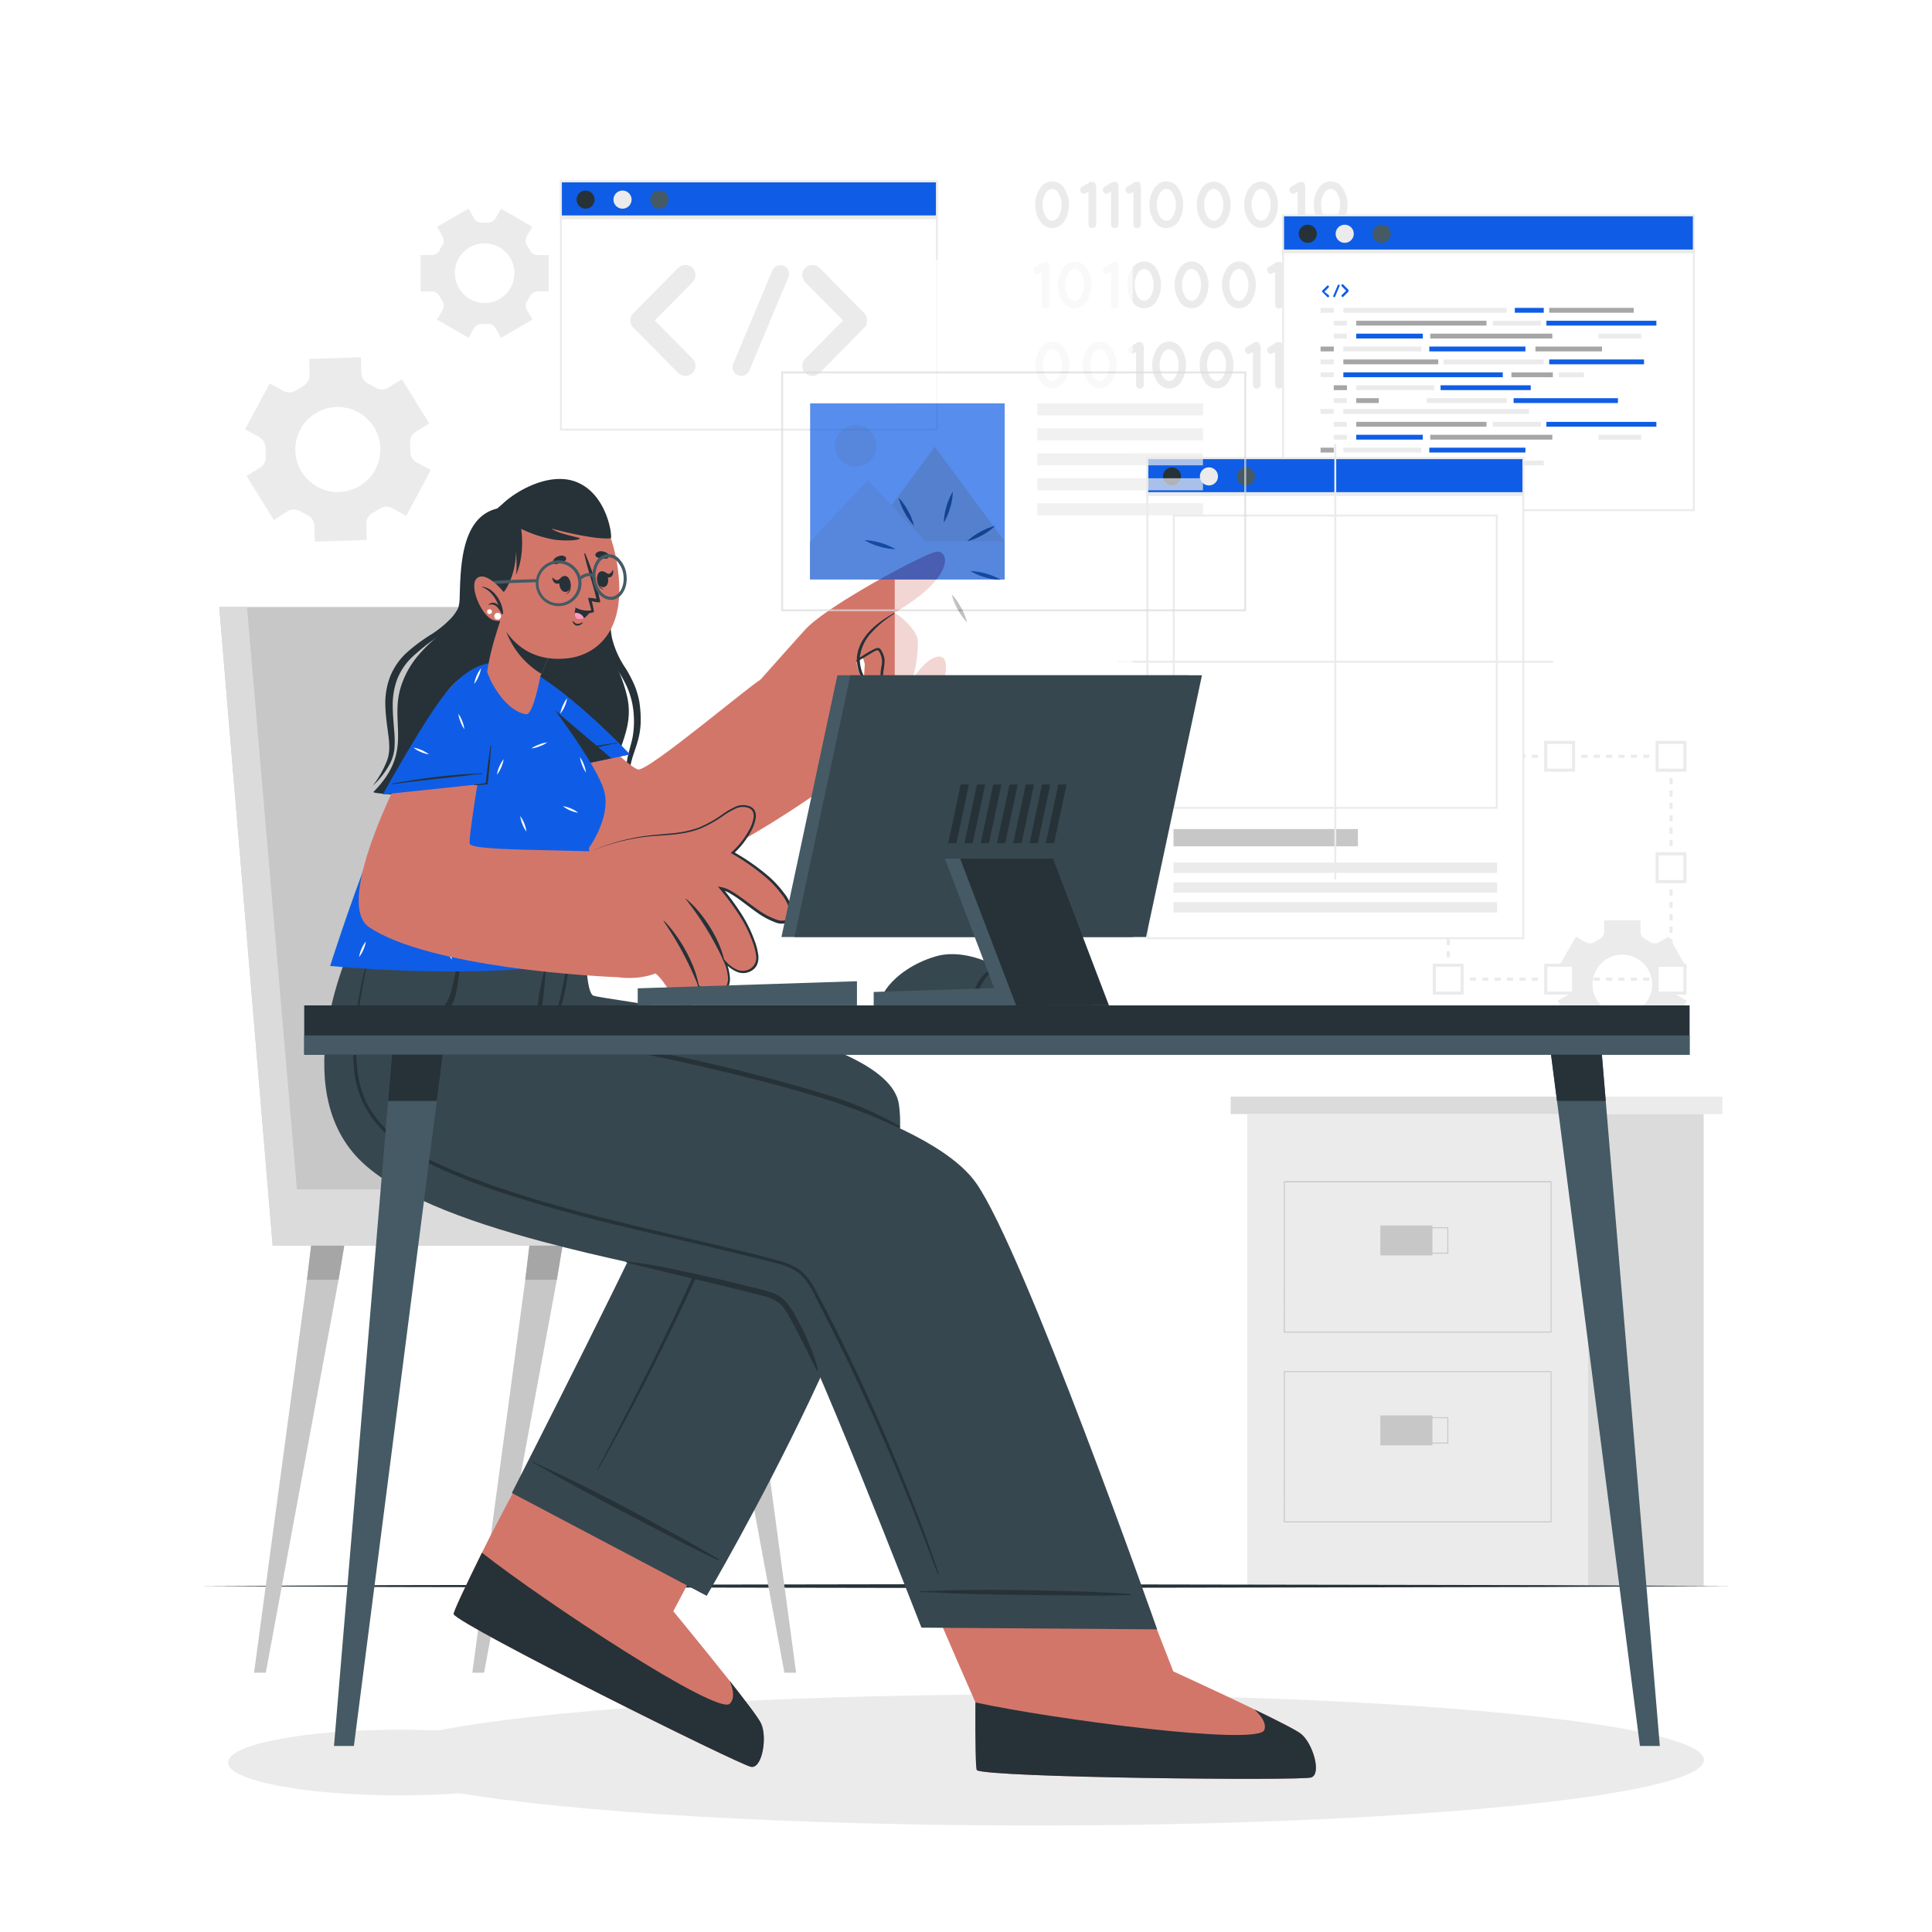 <svg class="animated" id="freepik_stories-developer-activity" xmlns="http://www.w3.org/2000/svg" viewBox="0 0 500 500" version="1.1" xmlns:xlink="http://www.w3.org/1999/xlink" xmlns:svgjs="http://svgjs.com/svgjs"><style>svg#freepik_stories-developer-activity:not(.animated) .animable {opacity: 0;}svg#freepik_stories-developer-activity.animated #freepik--Windows--inject-133 {animation: 1s 1 forwards ease-in slideUp,1.5s Infinite  linear floating;animation-delay: 0s,1s;}            @keyframes slideUp {                0% {                    opacity: 0;                    transform: translateY(30px);                }                100% {                    opacity: 1;                    transform: inherit;                }            }                    @keyframes floating {                0% {                    opacity: 1;                    transform: translateY(0px);                }                50% {                    transform: translateY(-10px);                }                100% {                    opacity: 1;                    transform: translateY(0px);                }            }        .animator-hidden { display: none; }</style><g id="freepik--background-complete--inject-133" class="animable" style="transform-origin: 254.58px 228.698px;"><rect x="322.78" y="288.33" width="88.24" height="122.11" style="fill: rgb(235, 235, 235); transform-origin: 366.9px 349.385px;" id="elfyq7vl729wv" class="animable"></rect><rect x="318.5" y="283.8" width="96.79" height="4.53" style="fill: rgb(219, 219, 219); transform-origin: 366.895px 286.065px;" id="elc8dfdhs04e8" class="animable"></rect><rect x="415.29" y="283.8" width="30.44" height="4.53" style="fill: rgb(235, 235, 235); transform-origin: 430.51px 286.065px;" id="elx0y90qml72r" class="animable"></rect><rect x="411.01" y="288.33" width="29.9" height="122.11" style="fill: rgb(219, 219, 219); transform-origin: 425.96px 349.385px;" id="elluzfl5z3im" class="animable"></rect><path d="M401.53,344.86H332.26V305.7h69.27Zm-69-.25h68.77V306H332.51Z" style="fill: rgb(199, 199, 199); transform-origin: 366.895px 325.28px;" id="eltgq1m4p437n" class="animable"></path><rect x="357.23" y="317.15" width="13.48" height="7.75" style="fill: rgb(199, 199, 199); transform-origin: 363.97px 321.025px;" id="elg11jq58bfwt" class="animable"></rect><path d="M374.82,324.44H361.09v-6.83h13.73Zm-13.48-.25h13.23v-6.33H361.34Z" style="fill: rgb(199, 199, 199); transform-origin: 367.955px 321.025px;" id="elillklm971am" class="animable"></path><path d="M401.53,394H332.26V354.86h69.27Zm-69-.25h68.77V355.11H332.51Z" style="fill: rgb(199, 199, 199); transform-origin: 366.895px 374.43px;" id="elklhlc3n74" class="animable"></path><rect x="357.23" y="366.31" width="13.48" height="7.75" style="fill: rgb(199, 199, 199); transform-origin: 363.97px 370.185px;" id="elcs7c5ib4ypb" class="animable"></rect><path d="M374.82,373.6H361.09v-6.83h13.73Zm-13.48-.25h13.23V367H361.34Z" style="fill: rgb(199, 199, 199); transform-origin: 367.955px 370.185px;" id="elwc5niluh8p" class="animable"></path><path d="M74.39,132.33a3.21,3.21,0,0,1,3.35,0c.28.17.57.34.86.49s.59.31.89.45a3.21,3.21,0,0,1,1.87,2.77l.12,4.13,13.43-.42-.12-4.15a3.14,3.14,0,0,1,1.69-2.87c.57-.32,1.13-.66,1.67-1a3.23,3.23,0,0,1,3.36-.24l3.63,2,6.35-11.85-3.63-1.94a3.21,3.21,0,0,1-1.66-2.93,18.25,18.25,0,0,0-.07-2,3.18,3.18,0,0,1,1.46-3l3.52-2.19L104,98.14l-3.52,2.19a3.14,3.14,0,0,1-3.29,0l-.91-.52-.93-.47a3.12,3.12,0,0,1-1.82-2.75l-.13-4.13L80,92.88,80.13,97a3.15,3.15,0,0,1-1.62,2.87A17.75,17.75,0,0,0,76.69,101a3.13,3.13,0,0,1-3.28.18l-3.63-1.94-6.35,11.84,3.62,2a3.21,3.21,0,0,1,1.67,2.93c0,.66,0,1.31.06,2a3.19,3.19,0,0,1-1.46,3l-3.52,2.17,7.09,11.42Zm2.76-19.9A11,11,0,1,1,81,125.26,11,11,0,0,1,77.15,112.43Z" style="fill: rgb(235, 235, 235); transform-origin: 87.46px 116.315px;" id="elf0a7pqmuywg" class="animable"></path><path d="M122.69,84.92a2.24,2.24,0,0,1,2.08-1.1l.69,0,.7,0a2.24,2.24,0,0,1,2.07,1.09l1.44,2.51,8.15-4.71-1.44-2.5a2.26,2.26,0,0,1,.08-2.35,13.21,13.21,0,0,0,.71-1.21,2.23,2.23,0,0,1,2-1.24H142V66h-2.89a2.23,2.23,0,0,1-2-1.24,13.21,13.21,0,0,0-.71-1.21,2.26,2.26,0,0,1-.08-2.35l1.44-2.5L129.67,54l-1.45,2.52a2.24,2.24,0,0,1-2.07,1.09l-.69,0-.69,0a2.24,2.24,0,0,1-2.08-1.1L121.25,54l-8.16,4.71,1.45,2.49a2.26,2.26,0,0,1-.08,2.35,11.4,11.4,0,0,0-.71,1.22,2.24,2.24,0,0,1-2,1.24h-2.88v9.41h2.88a2.24,2.24,0,0,1,2,1.24,11.4,11.4,0,0,0,.71,1.22,2.26,2.26,0,0,1,.08,2.35l-1.45,2.49,8.16,4.71Zm-5-14.21a7.72,7.72,0,1,1,7.72,7.71A7.72,7.72,0,0,1,117.74,70.71Z" style="fill: rgb(235, 235, 235); transform-origin: 125.435px 70.715px;" id="elf61ijkr5137" class="animable"></path><path d="M436.57,250.56l-4.7-8.16-2.5,1.45a2.24,2.24,0,0,1-2.34-.08,12.48,12.48,0,0,0-1.22-.71,2.22,2.22,0,0,1-1.24-2v-2.88h-9.42v2.88a2.23,2.23,0,0,1-1.23,2,11.4,11.4,0,0,0-1.22.71,2.26,2.26,0,0,1-2.35.08l-2.5-1.45-4.7,8.16,2.51,1.44a2.23,2.23,0,0,1,1.09,2.08c0,.23,0,.46,0,.69s0,.46,0,.69a2.23,2.23,0,0,1-1.09,2.07L403.15,259l4.7,8.15,2.51-1.44a2.24,2.24,0,0,1,2.34.08,13.38,13.38,0,0,0,1.22.71,2.23,2.23,0,0,1,1.23,2v2.88h9.42v-2.88a2.23,2.23,0,0,1,1.23-2,13.38,13.38,0,0,0,1.22-.71,2.26,2.26,0,0,1,2.35-.08l2.5,1.44,4.7-8.15-2.5-1.44a2.23,2.23,0,0,1-1.09-2.07c0-.23,0-.47,0-.7s0-.46,0-.69a2.23,2.23,0,0,1,1.09-2.08Zm-9,4.21a7.71,7.71,0,1,1-7.71-7.71A7.71,7.71,0,0,1,427.57,254.77Z" style="fill: rgb(235, 235, 235); transform-origin: 419.86px 254.78px;" id="elpl6hgfa4m5r" class="animable"></path><path d="M267.92,53a7.44,7.44,0,0,1,1.18-4.13,3.64,3.64,0,0,1,6.41,0,8,8,0,0,1,0,8.26,4,4,0,0,1-3.2,1.92,3.93,3.93,0,0,1-3.21-1.92A7.44,7.44,0,0,1,267.92,53Zm6.83,0a5.75,5.75,0,0,0-.83-3.07,2,2,0,0,0-1.61-1.06,2.09,2.09,0,0,0-1.64,1.06,5.66,5.66,0,0,0-.83,3.07,5.6,5.6,0,0,0,.83,3.06,2.08,2.08,0,0,0,1.64,1.07,2,2,0,0,0,1.61-1.07A5.69,5.69,0,0,0,274.75,53Z" style="fill: rgb(235, 235, 235); transform-origin: 272.289px 53.003px;" id="eldhlrq1sdy97" class="animable"></path><path d="M283.7,47.9V58.09a1,1,0,0,1-1,.95.93.93,0,0,1-1-.95v-8.5l-.69.4a.9.9,0,0,1-.49.13.94.94,0,0,1-.81-.48.91.91,0,0,1,.31-1.29l2.13-1.27s0,0,.07,0,.05,0,.08,0l.11,0a.1.1,0,0,1,.07,0h.38a.15.15,0,0,1,.1,0h.07c.05,0,.07.06.1.06l.07,0s.06,0,.07.05,0,0,.07.07a.13.13,0,0,1,.05.07l.07.07,0,0s0,0,0,.05,0,.06,0,.09,0,.07,0,.09,0,.07,0,.08,0,.09,0,.12Z" style="fill: rgb(235, 235, 235); transform-origin: 281.63px 53.057px;" id="elxy539d9qyy" class="animable"></path><path d="M289.49,47.9V58.09a1,1,0,0,1-1,.95.93.93,0,0,1-.95-.95v-8.5l-.69.4a.9.9,0,0,1-.49.13.93.93,0,0,1-.81-.48.91.91,0,0,1,.31-1.29L288,47.08s.05,0,.07,0,.05,0,.08,0l.11,0a.1.1,0,0,1,.07,0h.38a.15.15,0,0,1,.1,0h.07c.05,0,.07.06.1.06l.07,0,.07.05s.05,0,.07.07a.13.13,0,0,1,.05.07l.07.07,0,0s0,0,0,.05,0,.06,0,.09,0,.07,0,.09,0,.07,0,.08,0,.09,0,.12Z" style="fill: rgb(235, 235, 235); transform-origin: 287.445px 53.056px;" id="el3cg4en83mi9" class="animable"></path><path d="M295.28,47.9V58.09a1,1,0,0,1-1,.95.93.93,0,0,1-.95-.95v-8.5l-.69.4a.9.9,0,0,1-.49.13,1,1,0,0,1-.5-1.77l2.13-1.27s.05,0,.07,0,.05,0,.08,0l.11,0s.05,0,.07,0h.38a.15.15,0,0,1,.1,0h.07c.05,0,.07.06.1.06l.07,0,.07.05s.05,0,.07.07a.21.21,0,0,1,.05.07l.07.07,0,0s0,0,0,.05,0,.06,0,.09a.47.47,0,0,1,0,.09.45.45,0,0,0,0,.08c0,.05,0,.09,0,.12Z" style="fill: rgb(235, 235, 235); transform-origin: 293.279px 53.056px;" id="elfjkiug9ju2q" class="animable"></path><path d="M297.47,53a7.44,7.44,0,0,1,1.18-4.13,3.64,3.64,0,0,1,6.41,0,7.93,7.93,0,0,1,0,8.26,4,4,0,0,1-3.2,1.92,3.93,3.93,0,0,1-3.21-1.92A7.44,7.44,0,0,1,297.47,53Zm6.83,0a5.75,5.75,0,0,0-.83-3.07,2,2,0,0,0-1.61-1.06,2.09,2.09,0,0,0-1.64,1.06,5.75,5.75,0,0,0-.83,3.07,5.69,5.69,0,0,0,.83,3.06,2.08,2.08,0,0,0,1.64,1.07,2,2,0,0,0,1.61-1.07A5.69,5.69,0,0,0,304.3,53Z" style="fill: rgb(235, 235, 235); transform-origin: 301.845px 53.003px;" id="elma05w5v4dr" class="animable"></path><path d="M309.74,53a7.44,7.44,0,0,1,1.18-4.13A3.88,3.88,0,0,1,314.13,47a3.93,3.93,0,0,1,3.2,1.91,7.93,7.93,0,0,1,0,8.26,4,4,0,0,1-3.2,1.92,3.91,3.91,0,0,1-3.21-1.92A7.44,7.44,0,0,1,309.74,53Zm6.83,0a5.75,5.75,0,0,0-.83-3.07,2,2,0,0,0-1.61-1.06,2.09,2.09,0,0,0-1.64,1.06,5.66,5.66,0,0,0-.83,3.07,5.6,5.6,0,0,0,.83,3.06,2.08,2.08,0,0,0,1.64,1.07,2,2,0,0,0,1.61-1.07A5.69,5.69,0,0,0,316.57,53Z" style="fill: rgb(235, 235, 235); transform-origin: 314.114px 53.045px;" id="ela9w78ar6mi5" class="animable"></path><path d="M322,53a7.44,7.44,0,0,1,1.18-4.13A3.88,3.88,0,0,1,326.4,47a3.93,3.93,0,0,1,3.2,1.91,7.93,7.93,0,0,1,0,8.26A4,4,0,0,1,326.4,59a3.91,3.91,0,0,1-3.21-1.92A7.44,7.44,0,0,1,322,53Zm6.83,0a5.75,5.75,0,0,0-.83-3.07,2,2,0,0,0-1.61-1.06,2.09,2.09,0,0,0-1.64,1.06,5.66,5.66,0,0,0-.83,3.07,5.6,5.6,0,0,0,.83,3.06,2.08,2.08,0,0,0,1.64,1.07A2,2,0,0,0,328,56.05,5.69,5.69,0,0,0,328.84,53Z" style="fill: rgb(235, 235, 235); transform-origin: 326.38px 53px;" id="elxxn9jm3wp0h" class="animable"></path><path d="M337.79,47.9V58.09a1,1,0,0,1-1,.95.94.94,0,0,1-.95-.95v-8.5l-.69.4a.89.89,0,0,1-.48.13.94.94,0,0,1-.82-.48.91.91,0,0,1,.31-1.29l2.13-1.27s.05,0,.07,0,.05,0,.09,0l.1,0a.1.1,0,0,1,.07,0H337a.15.15,0,0,1,.1,0h.07c.05,0,.07.06.11.06l.06,0s.06,0,.07.05.05,0,.07.07a.13.13,0,0,1,.05.07.46.46,0,0,1,.07.07l0,0s0,0,0,.05,0,.06,0,.09,0,.07,0,.09,0,.07,0,.08,0,.09,0,.12Z" style="fill: rgb(235, 235, 235); transform-origin: 335.745px 53.056px;" id="elf2wjqrpaxad" class="animable"></path><path d="M340,53a7.44,7.44,0,0,1,1.18-4.13,3.64,3.64,0,0,1,6.41,0,7.93,7.93,0,0,1,0,8.26,4,4,0,0,1-3.2,1.92,3.93,3.93,0,0,1-3.21-1.92A7.44,7.44,0,0,1,340,53Zm6.83,0a5.75,5.75,0,0,0-.83-3.07,2,2,0,0,0-1.61-1.06,2.1,2.1,0,0,0-1.64,1.06A5.75,5.75,0,0,0,341.9,53a5.69,5.69,0,0,0,.83,3.06,2.09,2.09,0,0,0,1.64,1.07A2,2,0,0,0,346,56.05,5.69,5.69,0,0,0,346.81,53Z" style="fill: rgb(235, 235, 235); transform-origin: 344.375px 53.003px;" id="elmfekerobh9p" class="animable"></path><path d="M271.56,68.63v10.2a1,1,0,0,1-1,1,.93.93,0,0,1-.95-1v-8.5l-.69.39a.84.84,0,0,1-.49.14.94.94,0,0,1-.81-.48.93.93,0,0,1,.31-1.3l2.13-1.26s.05,0,.07,0,0,0,.08-.06h.11a.1.1,0,0,1,.07,0,.23.23,0,0,1,.12,0h.19a.1.1,0,0,0,.07,0,.24.24,0,0,1,.1,0,.1.1,0,0,1,.07,0s.07,0,.1,0l.07.06.07,0s.05,0,.07.07a.1.1,0,0,1,.05.07l.07.06,0,0s0,0,0,0,0,0,0,.09,0,.07,0,.08,0,.07,0,.09,0,.09,0,.12Z" style="fill: rgb(235, 235, 235); transform-origin: 269.517px 73.791px;" id="elc82gl5ebhp" class="animable"></path><path d="M273.75,73.73a7.44,7.44,0,0,1,1.18-4.13,3.64,3.64,0,0,1,6.41,0,7.93,7.93,0,0,1,0,8.26,4,4,0,0,1-3.2,1.92,3.93,3.93,0,0,1-3.21-1.92A7.46,7.46,0,0,1,273.75,73.73Zm6.83,0a5.75,5.75,0,0,0-.83-3.07,2,2,0,0,0-1.61-1.06,2.08,2.08,0,0,0-1.64,1.06,6.07,6.07,0,0,0,0,6.13,2.12,2.12,0,0,0,1.64,1.07,2,2,0,0,0,1.61-1.07A5.71,5.71,0,0,0,280.58,73.73Z" style="fill: rgb(235, 235, 235); transform-origin: 278.125px 73.733px;" id="el0ekvvd0j4hio" class="animable"></path><path d="M289.53,68.63v10.2a1,1,0,0,1-1,1,.94.94,0,0,1-.95-1v-8.5l-.69.39a.81.81,0,0,1-.48.14.94.94,0,0,1-.82-.48.93.93,0,0,1,.32-1.3l2.12-1.26s.05,0,.07,0,.05,0,.09-.06h.1a.1.1,0,0,1,.07,0,.25.25,0,0,1,.12,0h.19a.1.1,0,0,0,.07,0,.24.24,0,0,1,.1,0s.06,0,.07,0,.07,0,.11,0a.14.14,0,0,0,.07.06l.07,0a.19.19,0,0,1,.06.07.14.14,0,0,1,.06.07l.07.06v0s0,0,0,0a.16.16,0,0,1,0,.09s0,.07,0,.08a.64.64,0,0,0,0,.09.16.16,0,0,0,0,.12Z" style="fill: rgb(235, 235, 235); transform-origin: 287.488px 73.791px;" id="elfzk8jmce2en" class="animable"></path><path d="M291.72,73.73a7.44,7.44,0,0,1,1.18-4.13,3.64,3.64,0,0,1,6.41,0,7.93,7.93,0,0,1,0,8.26,3.64,3.64,0,0,1-6.41,0A7.46,7.46,0,0,1,291.72,73.73Zm6.83,0a5.66,5.66,0,0,0-.83-3.07,2,2,0,0,0-1.61-1.06,2.08,2.08,0,0,0-1.64,1.06,6.07,6.07,0,0,0,0,6.13,2.12,2.12,0,0,0,1.64,1.07,2,2,0,0,0,1.61-1.07A5.63,5.63,0,0,0,298.55,73.73Z" style="fill: rgb(235, 235, 235); transform-origin: 296.095px 73.73px;" id="elnnr0ed5pjj" class="animable"></path><path d="M304,73.73a7.44,7.44,0,0,1,1.18-4.13,3.64,3.64,0,0,1,6.41,0,7.93,7.93,0,0,1,0,8.26,3.64,3.64,0,0,1-6.41,0A7.46,7.46,0,0,1,304,73.73Zm6.83,0a5.75,5.75,0,0,0-.83-3.07,2,2,0,0,0-1.61-1.06,2.08,2.08,0,0,0-1.64,1.06,6.07,6.07,0,0,0,0,6.13,2.12,2.12,0,0,0,1.64,1.07A2,2,0,0,0,310,76.79,5.71,5.71,0,0,0,310.82,73.73Z" style="fill: rgb(235, 235, 235); transform-origin: 308.375px 73.73px;" id="eleaqdcgkqjra" class="animable"></path><path d="M316.26,73.73a7.44,7.44,0,0,1,1.18-4.13,3.64,3.64,0,0,1,6.41,0,7.93,7.93,0,0,1,0,8.26,3.64,3.64,0,0,1-6.41,0A7.46,7.46,0,0,1,316.26,73.73Zm6.83,0a5.75,5.75,0,0,0-.83-3.07,2,2,0,0,0-1.61-1.06A2.08,2.08,0,0,0,319,70.66a6.07,6.07,0,0,0,0,6.13,2.12,2.12,0,0,0,1.64,1.07,2,2,0,0,0,1.61-1.07A5.71,5.71,0,0,0,323.09,73.73Z" style="fill: rgb(235, 235, 235); transform-origin: 320.635px 73.73px;" id="elsezkc3wlhk" class="animable"></path><path d="M332,68.63v10.2a1,1,0,0,1-1,1,.94.94,0,0,1-1-1v-8.5l-.69.39a.81.81,0,0,1-.48.14,1,1,0,0,1-.5-1.78l2.12-1.26s.06,0,.07,0,.05,0,.09-.06h.1a.11.11,0,0,1,.07,0,.27.27,0,0,1,.12,0h.19a.11.11,0,0,0,.07,0,.35.35,0,0,1,.11,0,.11.11,0,0,1,.07,0c.05,0,.06,0,.1,0a.22.22,0,0,0,.07.06l.07,0a.46.46,0,0,1,.07.07.25.25,0,0,1,.05.07l.07.06v0s0,0,0,0,0,0,0,.09,0,.07,0,.08a.64.64,0,0,0,0,.09.16.16,0,0,0,0,.12Z" style="fill: rgb(235, 235, 235); transform-origin: 329.974px 73.793px;" id="el5tryqponx72" class="animable"></path><path d="M334.24,73.73a7.35,7.35,0,0,1,1.17-4.13,3.63,3.63,0,0,1,6.41,0,7.93,7.93,0,0,1,0,8.26,3.63,3.63,0,0,1-6.41,0A7.37,7.37,0,0,1,334.24,73.73Zm6.82,0a5.66,5.66,0,0,0-.83-3.07,2,2,0,0,0-1.6-1.06A2.05,2.05,0,0,0,337,70.66a6.07,6.07,0,0,0,0,6.13,2.09,2.09,0,0,0,1.64,1.07,2,2,0,0,0,1.6-1.07A5.63,5.63,0,0,0,341.06,73.73Z" style="fill: rgb(235, 235, 235); transform-origin: 338.609px 73.73px;" id="el5vvrh0mudkk" class="animable"></path><path d="M350,68.63v10.2a1,1,0,0,1-1,1,.93.93,0,0,1-.95-1v-8.5l-.69.39a.84.84,0,0,1-.49.14.91.91,0,0,1-.81-.48.93.93,0,0,1,.31-1.3l2.13-1.26s.05,0,.07,0,.05,0,.08-.06h.11s.05,0,.06,0a.3.3,0,0,1,.13,0h.19s.05,0,.06,0,.07,0,.11,0a.1.1,0,0,1,.07,0c.05,0,.07,0,.1,0l.07.06.07,0,.07.07s0,0,.05.07l.07.06,0,0s0,0,0,0,0,0,0,.09,0,.07,0,.08a.64.64,0,0,0,0,.09c0,.05,0,.09,0,.12Z" style="fill: rgb(235, 235, 235); transform-origin: 347.957px 73.792px;" id="el678o5himw29" class="animable"></path><path d="M268,94.47a7.41,7.41,0,0,1,1.18-4.13,3.64,3.64,0,0,1,6.41,0,7.93,7.93,0,0,1,0,8.26,4,4,0,0,1-3.2,1.92,3.93,3.93,0,0,1-3.21-1.92A7.48,7.48,0,0,1,268,94.47Zm6.83,0a5.79,5.79,0,0,0-.83-3.08,2,2,0,0,0-1.61-1,2.09,2.09,0,0,0-1.64,1,5.79,5.79,0,0,0-.83,3.08,5.71,5.71,0,0,0,.83,3.06,2.12,2.12,0,0,0,1.64,1.07A2,2,0,0,0,274,97.53,5.71,5.71,0,0,0,274.79,94.47Z" style="fill: rgb(235, 235, 235); transform-origin: 272.375px 94.473px;" id="elmt324u8ckg" class="animable"></path><path d="M280.23,94.47a7.41,7.41,0,0,1,1.18-4.13,3.64,3.64,0,0,1,6.41,0,7.93,7.93,0,0,1,0,8.26,4,4,0,0,1-3.2,1.92,3.93,3.93,0,0,1-3.21-1.92A7.48,7.48,0,0,1,280.23,94.47Zm6.83,0a5.79,5.79,0,0,0-.83-3.08,2,2,0,0,0-1.61-1,2.09,2.09,0,0,0-1.64,1,5.79,5.79,0,0,0-.83,3.08,5.71,5.71,0,0,0,.83,3.06,2.12,2.12,0,0,0,1.64,1.07,2,2,0,0,0,1.61-1.07A5.71,5.71,0,0,0,287.06,94.47Z" style="fill: rgb(235, 235, 235); transform-origin: 284.605px 94.473px;" id="el2ty8qtwq0vp" class="animable"></path><path d="M296,89.37v10.2a1,1,0,0,1-1,1,.94.94,0,0,1-1-1V91.06l-.69.4a.81.81,0,0,1-.48.14,1,1,0,0,1-.5-1.78l2.12-1.26.07,0s.05,0,.09,0h.1a.1.1,0,0,1,.07,0,.27.27,0,0,1,.12,0h.19a.1.1,0,0,0,.07,0,.24.24,0,0,1,.1,0s.06,0,.07,0,.07.05.11.05a.1.1,0,0,0,.07,0s0,0,.07.06.05,0,.06.06l.06.07a.23.23,0,0,0,.07.07v0s0,0,0,0a.14.14,0,0,1,0,.09s0,.06,0,.08a.64.64,0,0,0,0,.09.17.17,0,0,0,0,.12Z" style="fill: rgb(235, 235, 235); transform-origin: 293.974px 94.563px;" id="el00jzycpq6yu" class="animable"></path><path d="M298.21,94.47a7.33,7.33,0,0,1,1.17-4.13,3.63,3.63,0,0,1,6.41,0,7.93,7.93,0,0,1,0,8.26,3.63,3.63,0,0,1-6.41,0A7.4,7.4,0,0,1,298.21,94.47Zm6.82,0a5.7,5.7,0,0,0-.83-3.08,2,2,0,0,0-1.6-1,2.09,2.09,0,0,0-1.65,1,5.79,5.79,0,0,0-.83,3.08,5.71,5.71,0,0,0,.83,3.06,2.12,2.12,0,0,0,1.65,1.07,2,2,0,0,0,1.6-1.07A5.63,5.63,0,0,0,305,94.47Z" style="fill: rgb(235, 235, 235); transform-origin: 302.579px 94.47px;" id="el7gamstie6ve" class="animable"></path><path d="M310.47,94.47a7.41,7.41,0,0,1,1.18-4.13,3.64,3.64,0,0,1,6.41,0,7.93,7.93,0,0,1,0,8.26,3.64,3.64,0,0,1-6.41,0A7.48,7.48,0,0,1,310.47,94.47Zm6.83,0a5.7,5.7,0,0,0-.83-3.08,2,2,0,0,0-1.61-1,2.09,2.09,0,0,0-1.64,1,5.79,5.79,0,0,0-.83,3.08,5.71,5.71,0,0,0,.83,3.06,2.12,2.12,0,0,0,1.64,1.07,2,2,0,0,0,1.61-1.07A5.63,5.63,0,0,0,317.3,94.47Z" style="fill: rgb(235, 235, 235); transform-origin: 314.845px 94.47px;" id="elk9ecietr3oo" class="animable"></path><path d="M326.25,89.37v10.2a1,1,0,0,1-1,1,1,1,0,0,1-1-1V91.06l-.69.4a.79.79,0,0,1-.48.14,1,1,0,0,1-.5-1.78l2.12-1.26s.06,0,.07,0,0,0,.09,0h.1a.11.11,0,0,1,.07,0,.27.27,0,0,1,.12,0h.19a.11.11,0,0,0,.07,0,.35.35,0,0,1,.11,0,.11.11,0,0,1,.07,0c.05,0,.06.05.1.05a.13.13,0,0,0,.07,0l.07.06s0,0,.07.06l0,.07a.46.46,0,0,0,.07.07v0s0,0,0,0a.15.15,0,0,1,0,.09s0,.06,0,.08a.64.64,0,0,0,0,.09.17.17,0,0,0,0,.12Z" style="fill: rgb(235, 235, 235); transform-origin: 324.224px 94.562px;" id="elao4f2ijqgy8" class="animable"></path><path d="M332,89.37v10.2a1,1,0,0,1-1,1,1,1,0,0,1-1-1V91.06l-.69.4a.81.81,0,0,1-.48.14,1,1,0,0,1-.5-1.78l2.12-1.26s.06,0,.07,0,.05,0,.09,0h.1a.11.11,0,0,1,.07,0,.27.27,0,0,1,.12,0h.19a.11.11,0,0,0,.07,0,.35.35,0,0,1,.11,0,.11.11,0,0,1,.07,0c.05,0,.06.05.1.05a.13.13,0,0,0,.07,0l.07.06s.05,0,.07.06l.05.07.07.07v0s0,0,0,0a.15.15,0,0,1,0,.09s0,.06,0,.08a.64.64,0,0,0,0,.09.17.17,0,0,0,0,.12Z" style="fill: rgb(235, 235, 235); transform-origin: 329.974px 94.562px;" id="elpp7makbh87d" class="animable"></path><path d="M334.24,94.47a7.33,7.33,0,0,1,1.17-4.13,3.63,3.63,0,0,1,6.41,0,7.93,7.93,0,0,1,0,8.26,3.63,3.63,0,0,1-6.41,0A7.4,7.4,0,0,1,334.24,94.47Zm6.82,0a5.7,5.7,0,0,0-.83-3.08,2,2,0,0,0-1.6-1,2.06,2.06,0,0,0-1.64,1,5.7,5.7,0,0,0-.83,3.08,5.63,5.63,0,0,0,.83,3.06,2.09,2.09,0,0,0,1.64,1.07,2,2,0,0,0,1.6-1.07A5.63,5.63,0,0,0,341.06,94.47Z" style="fill: rgb(235, 235, 235); transform-origin: 338.609px 94.47px;" id="elj1a5zq7kxl" class="animable"></path><path d="M350,89.37v10.2a1,1,0,0,1-1,1,.94.94,0,0,1-.95-1V91.06l-.69.4a.84.84,0,0,1-.49.14.91.91,0,0,1-.81-.48.92.92,0,0,1,.31-1.3l2.13-1.26s.05,0,.07,0,.05,0,.08,0h.11s.05,0,.06,0a.3.3,0,0,1,.13,0h.19s.05,0,.06,0,.07,0,.11,0a.1.1,0,0,1,.07,0c.05,0,.07.05.1.05a.18.18,0,0,0,.07,0l.07.06s.05,0,.07.06l.05.07a.46.46,0,0,0,.07.07l0,0a.43.43,0,0,1,0,0,.15.15,0,0,1,0,.09.41.41,0,0,1,0,.08.64.64,0,0,0,0,.09.14.14,0,0,0,0,.12Z" style="fill: rgb(235, 235, 235); transform-origin: 347.955px 94.561px;" id="ellc7610koaa" class="animable"></path></g><g id="freepik--Floor--inject-133" class="animable" style="transform-origin: 250px 410.48px;"><polygon points="51.54 410.48 101.16 410.23 150.77 410.14 250 409.98 349.23 410.14 398.84 410.23 448.46 410.48 398.84 410.72 349.23 410.81 250 410.98 150.77 410.81 101.16 410.72 51.54 410.48" style="fill: rgb(38, 50, 56); transform-origin: 250px 410.48px;" id="elfn3azjdfupm" class="animable"></polygon></g><g id="freepik--Shadow--inject-133" class="animable" style="transform-origin: 250.005px 455.47px;"><ellipse cx="103.3" cy="456.14" rx="44.28" ry="8.5" style="fill: rgb(235, 235, 235); transform-origin: 103.3px 456.14px;" id="elx1ov0pmwpon" class="animable"></ellipse><ellipse cx="267.97" cy="455.47" rx="173.02" ry="16.97" style="fill: rgb(235, 235, 235); transform-origin: 267.97px 455.47px;" id="elz9gux0i710p" class="animable"></ellipse></g><g id="freepik--Character--inject-133" class="animable" style="transform-origin: 198.657px 292.16px;"><polygon points="181.38 314.51 184.16 331.19 203 432.89 206.03 432.89 192.34 331.19 190.31 314.51 181.38 314.51" style="fill: rgb(199, 199, 199); transform-origin: 193.705px 373.7px;" id="elu37jpm8c43q" class="animable"></polygon><polygon points="190.31 314.51 181.38 314.51 184.16 331.19 192.34 331.19 190.31 314.51" style="fill: rgb(166, 166, 166); transform-origin: 186.86px 322.85px;" id="elzwveshfxr6i" class="animable"></polygon><polygon points="122.24 432.89 125.28 432.89 144.11 331.19 146.89 314.51 137.96 314.51 135.94 331.19 122.24 432.89" style="fill: rgb(199, 199, 199); transform-origin: 134.565px 373.7px;" id="elvmb599romus" class="animable"></polygon><polygon points="137.96 314.51 135.94 331.19 144.11 331.19 146.89 314.51 137.96 314.51" style="fill: rgb(166, 166, 166); transform-origin: 141.415px 322.85px;" id="elyd9gbqoh4k" class="animable"></polygon><polygon points="65.75 432.89 68.79 432.89 87.62 331.19 90.4 314.51 81.47 314.51 79.45 331.19 65.75 432.89" style="fill: rgb(199, 199, 199); transform-origin: 78.075px 373.7px;" id="el8ensn88ctua" class="animable"></polygon><polygon points="79.45 331.19 87.62 331.19 90.4 314.51 81.47 314.51 79.45 331.19" style="fill: rgb(166, 166, 166); transform-origin: 84.925px 322.85px;" id="el4bnmov5x16i" class="animable"></polygon><polygon points="70.57 322.35 208.57 322.35 208.57 307.81 156.91 307.81 130.01 157.09 56.75 157.09 70.57 322.35" style="fill: rgb(199, 199, 199); transform-origin: 132.66px 239.72px;" id="el5ro6ywx8j" class="animable"></polygon><polygon points="71.16 307.81 208.57 307.81 208.57 322.35 70.64 322.35 71.16 307.81" style="fill: rgb(219, 219, 219); transform-origin: 139.605px 315.08px;" id="elb52nr6sf6f7" class="animable"></polygon><polygon points="70.57 322.35 78.09 322.35 63.92 157.09 56.75 157.09 70.57 322.35" style="fill: rgb(219, 219, 219); transform-origin: 67.42px 239.72px;" id="elk92cacj4y4d" class="animable"></polygon><path d="M194.42,457.27c-2.87-.39-75.17-36.46-77-39.5-.23-.35,2.88-6.95,7.31-15.93,10-20.33,30-54.7,30-54.7l43.52,24.46-24,45.38s8,9.74,14.57,18c0,0,0,0,0,0,4,5.09,7.47,9.61,8.1,11C198.62,449.51,197.29,457.67,194.42,457.27Z" style="fill: rgb(211, 118, 106); transform-origin: 157.829px 402.212px;" id="eltrco8h93pbq" class="animable"></path><path d="M194.42,457.27c-2.87-.39-75.17-36.46-77-39.5-.23-.35,2.88-6.95,7.31-15.93,16.07,12.65,60.91,42.18,64.13,39.08,1.28-1.24,1-3.5,0-5.91,4,5.09,7.47,9.61,8.1,11C198.62,449.51,197.29,457.67,194.42,457.27Z" style="fill: rgb(38, 50, 56); transform-origin: 157.547px 429.562px;" id="elg1a6gwcbfj" class="animable"></path><path d="M182.89,413l-50.43-26.61s38.47-75.4,37.46-76.71c-3.53-4.55-46.13-2.48-64.53-20.77-19.48-19.36-4.6-46.93-4.6-46.93h50.9s-.47,13.81,1.72,15.62c1.45,1.21,76.29,8.42,79.22,28.17C237.7,319.92,182.89,413,182.89,413Z" style="fill: rgb(55, 71, 79); transform-origin: 164.158px 327.49px;" id="elmet6zk0o3f" class="animable"></path><path d="M186,403.56c-6.06-3.66-12.28-7-18.52-10.4s-12.51-6.64-18.85-9.78c-3.58-1.77-7.23-3.38-10.82-5.14a.1.1,0,0,0-.09.17c3.14,1.69,6.19,3.54,9.32,5.24s6.18,3.35,9.29,5c6.25,3.32,12.55,6.56,18.82,9.84,3.54,1.85,7.12,3.6,10.72,5.31A.13.13,0,1,0,186,403.56Z" style="fill: rgb(38, 50, 56); transform-origin: 161.88px 391.027px;" id="elifvop5nena" class="animable"></path><path d="M190,301.27c-1.25-2.59-4.58-3-7.05-3.59q-10.15-2.54-20.3-5.05c-12-3-24.36-5.78-35.1-12.13-5.13-3-10.12-6.87-12.68-12.41s-2.56-11.44-2.6-17.29c0-1.44.08-2.89.17-4.33,0-.12-.19-.12-.2,0-.37,5.76-1,11.52.33,17.22a23.38,23.38,0,0,0,3.23,7.77,26.65,26.65,0,0,0,5.85,6.14c9.5,7.46,21.42,11,32.95,14,6.51,1.67,13.05,3.25,19.58,4.85l10.09,2.47a9.25,9.25,0,0,1,4.14,1.63,4.36,4.36,0,0,1,1.25,3.66,14.35,14.35,0,0,1-1,4c-.6,1.58-1.24,3.15-1.88,4.72q-1.86,4.59-3.82,9.14-4,9.18-8.22,18.22c-5.66,12-11.71,23.85-17.87,35.61-.77,1.46-1.52,2.94-2.27,4.41,0,.09.09.16.14.08,6.6-11.63,12.77-23.52,18.64-35.53s11.38-24,16.1-36.45C190.26,306.21,191.05,303.51,190,301.27Z" style="fill: rgb(38, 50, 56); transform-origin: 151.134px 313.403px;" id="eljqays9gybas" class="animable"></path><path d="M339.35,460c-2.76.91-83.55.05-86.53-1.88-.35-.21-.38-17.53-.38-17.53-13.26-30.12-25.27-59.25-25.27-59.25l56.48-.07,20,51.29s11.49,5.24,21,9.83l0,0c5.83,2.81,10.91,5.38,12.07,6.32C339.73,451.14,342.1,459.06,339.35,460Z" style="fill: rgb(211, 118, 106); transform-origin: 283.867px 420.817px;" id="el61p4udx1d3f" class="animable"></path><path d="M339.35,460c-2.76.91-83.55.05-86.53-1.88-.35-.21-.44-7.51-.38-17.53,20,4.36,73.22,11.33,74.76,7.13.61-1.66-.66-3.56-2.57-5.31,5.83,2.81,10.91,5.38,12.07,6.32C339.73,451.14,342.1,459.06,339.35,460Z" style="fill: rgb(38, 50, 56); transform-origin: 296.494px 450.477px;" id="el32lgefgmnng" class="animable"></path><path d="M299.47,421.68l-61-.45s-30.68-79-35.62-84.3c-2.51-2.69-19.3-5.67-39.34-10.07l-.11,0c-7.41-1.63-15.26-3.45-23-5.53-20.12-5.37-39.47-12.43-48.29-22.18-18.43-20.38,0-57.2,0-57.2h51.94s1.29,16-2.69,25.84c0,0,38.21,5.61,70.39,16.05,18.23,5.92,34.52,13.39,40.83,22.28C264.92,323.49,299.47,421.68,299.47,421.68Z" style="fill: rgb(55, 71, 79); transform-origin: 191.694px 331.815px;" id="elza7uv846ph" class="animable"></path><path d="M292.59,412.53c-7.07-.52-14.14-.7-21.22-.87s-14.17-.25-21.25-.17c-4,0-8,.27-12,.33a.1.1,0,1,0,0,.19c3.56.08,7.12.35,10.69.44s7,.18,10.53.24c7.08.12,14.16.15,21.24.23,4,.05,8,0,12-.13A.13.13,0,0,0,292.59,412.53Z" style="fill: rgb(38, 50, 56); transform-origin: 265.352px 412.199px;" id="elbav12ka264u" class="animable"></path><path d="M118.58,249.51a3.48,3.48,0,0,1-.29.69.09.09,0,0,0,0,.12c-.69,2.13-1,4.39-1.63,6.52a10.15,10.15,0,0,1-3.94,5.63c-4,2.8-8.88,4.07-13.56,5.23-.15,0-.1.25,0,.26a25.85,25.85,0,0,0,8-1.23A21,21,0,0,0,114,263.5a10.56,10.56,0,0,0,3.87-5.82,36.81,36.81,0,0,0,.67-3.75,29.19,29.19,0,0,0,.47-4.38A.2.2,0,0,0,118.58,249.51Z" style="fill: rgb(38, 50, 56); transform-origin: 109.038px 258.638px;" id="elslzr8vscra" class="animable"></path><path d="M150.88,264.21a59.27,59.27,0,0,0-9.34,3.56l-.15.07a2.26,2.26,0,0,0,.14-.57c0-.22.08-.45.11-.67s.06-.47.08-.71l0-.36v0a2.76,2.76,0,0,0,2-1,7.28,7.28,0,0,0,1.25-2.93c.35-1.33.68-2.67,1-4s.59-3,.83-4.51a29.14,29.14,0,0,0,.51-4.47.21.21,0,0,0-.41,0c-.35,1.37-.51,2.8-.77,4.19s-.56,2.79-.88,4.18-.67,2.77-1,4.14-.68,3-2.1,3.39c-2.91.83-1.6-5.71-1.47-7,.29-3,.48-6,1-8.92a.1.1,0,0,0-.19-.05c-.63,2.7-1.35,5.35-1.83,8.09-.24,1.33-.41,2.69-.55,4a6.24,6.24,0,0,0,.26,3.48,2.55,2.55,0,0,0,1.93,1.42l-.09.31c-.07.21-.14.43-.19.65s-.11.44-.16.66a1.6,1.6,0,0,0-.09.81.33.33,0,0,0,.14.17c-1.25.54-2.49,1.08-3.72,1.65a32.53,32.53,0,0,0-4.48,2.18c-.17.08,0,.31.12.28a33,33,0,0,0,4.7-1.7c1.56-.6,3.1-1.23,4.64-1.87a58.76,58.76,0,0,0,8.88-4.14A.14.14,0,0,0,150.88,264.21Z" style="fill: rgb(38, 50, 56); transform-origin: 141.894px 260.354px;" id="elvtha9xcibks" class="animable"></path><path d="M233.89,383q-4.83-11.94-10.21-23.64T212.3,336.23c-1.73-3.32-3.3-6.68-6.78-8.46a25,25,0,0,0-5-1.78c-2-.54-4-1.06-6.08-1.58-16.54-4.17-33.26-7.62-49.69-12.23-8.22-2.3-16.36-4.9-24.31-8-6.45-2.52-12.89-5.45-18.26-9.91a29.19,29.19,0,0,1-6.55-7.46c-2-3.41-6.79-12.68.26-40.76,0-.12-.14-.22-.18-.1-5.62,20-4.43,30.9-3.4,34.87a25.33,25.33,0,0,0,4.61,9.31c4.16,5.31,10,9,16,11.87a167.85,167.85,0,0,0,22.26,8.34c16.38,5.13,33.18,8.73,49.86,12.68,4.14,1,8.27,2,12.39,3,3.68.94,8,1.69,10.62,4.68a24.23,24.23,0,0,1,3.08,5.09q1.49,2.87,2.94,5.74,3,5.91,5.84,11.86,11.25,23.52,20.48,47.94c.76,2,1.51,4,2.28,6,.06.15.3.08.25-.08C240.28,399.12,237.12,391,233.89,383Z" style="fill: rgb(38, 50, 56); transform-origin: 167.185px 326.654px;" id="elzrctj77kaoe" class="animable"></path><path d="M211.57,353.89a58.51,58.51,0,0,0-4.4-10.87c-1.62-3.19-3.44-7-7-8.35a52.14,52.14,0,0,0-5.79-1.59q-3.06-.78-6.14-1.51-6.16-1.45-12.36-2.76c-4.6-1-9.24-1.87-13.91-2.37-.11,0-.12.16,0,.19,3.95,1.15,8,2,12,3s7.81,1.85,11.71,2.8,8,2,12,3a9.76,9.76,0,0,1,4.68,2.47c1.79,1.76,7.94,14.7,8.93,16.63C211.54,355.12,211.73,354.47,211.57,353.89Z" style="fill: rgb(38, 50, 56); transform-origin: 186.756px 340.601px;" id="elk1nhkoc86h" class="animable"></path><path d="M232.81,291.42A94.2,94.2,0,0,0,218,284.65c-5.83-2-11.79-3.65-17.73-5.27q-18.35-5-37.09-8.35-5.33-1-10.68-1.81a95,95,0,0,0-10.5-1.29c-.13,0-.14.18,0,.21,3.08.76,6.26,1.24,9.39,1.77s6.19,1.09,9.28,1.68q9.25,1.77,18.45,3.86c12.14,2.76,24.29,5.77,36.15,9.52a157.59,157.59,0,0,1,17.31,6.9A.26.26,0,0,0,232.81,291.42Z" style="fill: rgb(38, 50, 56); transform-origin: 187.4px 279.904px;" id="eldxyovkaj0e6" class="animable"></path><path d="M163.41,208.53c-.67,0-3.77-.16-8.32-.33a25.52,25.52,0,0,1-1.69-15.43c.22-1.19-3.06,5.53-2.54,15.27-8.79-.34-20.74-.82-31.17-1.33,0-4.08-.08-7.87-.08-7.87a45.47,45.47,0,0,1-2.19,7.77c-1.43-.06-2.83-.15-4.17-.21a159.83,159.83,0,0,0,.32-17.38,55.73,55.73,0,0,1-6.25,17c-6.62-.39-11-.77-10.67-1.07,10.74-10.85,3.82-17.92,7.31-27.86,4.18-11.9,14.75-13.16,15-22.28.24-7.42.16-20.92,9.7-23.2a18.06,18.06,0,0,1,19.79-2.51c14.43,6.6,7.14,29.06,7.85,33.77,1,6.73,4,9.26,5.91,17s-1.89,12.67-2.61,17.84S165.07,208.62,163.41,208.53Z" style="fill: rgb(38, 50, 56); transform-origin: 130.163px 167.881px;" id="elp882326fil" class="animable"></path><path d="M96.46,203.34a25.86,25.86,0,0,0,3.62-6.28c.9-2.21.72-4.54.41-6.95s-.69-4.86-.76-7.4a19.35,19.35,0,0,1,1.22-7.57,16.93,16.93,0,0,1,4.4-6.32,44.17,44.17,0,0,1,6-4.47,27.3,27.3,0,0,0,5.56-4.54,13.3,13.3,0,0,0,3.08-6.45,12.45,12.45,0,0,1-2.37,7,25,25,0,0,1-5.42,5.17,56.79,56.79,0,0,0-5.6,4.58,16.13,16.13,0,0,0-3.83,5.73,19,19,0,0,0-1.13,6.85c0,2.38.28,4.79.44,7.27a25.23,25.23,0,0,1,0,3.79,11,11,0,0,1-1.07,3.71A21.18,21.18,0,0,1,96.46,203.34Z" style="fill: rgb(38, 50, 56); transform-origin: 108.225px 178.35px;" id="elfybk0zc2rtr" class="animable"></path><path d="M156.29,138.17a37.68,37.68,0,0,1,1.45,9c.19,3,.22,6.06.23,9.08l0,4.5a22.79,22.79,0,0,0,.41,4.33,23.78,23.78,0,0,0,3.55,7.9,35.56,35.56,0,0,1,2.17,4.11,21.51,21.51,0,0,1,1.36,4.53,30.38,30.38,0,0,1,.36,4.66,19.34,19.34,0,0,1-.55,4.66c-.37,1.52-.89,3-1.35,4.36a23.21,23.21,0,0,0-1,4.3,9.28,9.28,0,0,0,3.16,7.88,9.41,9.41,0,0,1-4.09-7.94,22,22,0,0,1,.68-4.58c.35-1.49.82-2.92,1.08-4.34a24.3,24.3,0,0,0-.14-8.67,21.86,21.86,0,0,0-1.3-4.09,33.2,33.2,0,0,0-2.1-3.87,45.9,45.9,0,0,1-2.22-4,18.47,18.47,0,0,1-1.47-4.51,23.9,23.9,0,0,1-.3-4.67c0-1.53.08-3,.15-4.54.12-3,.29-6,.34-9A44.36,44.36,0,0,0,156.29,138.17Z" style="fill: rgb(38, 50, 56); transform-origin: 161.143px 172.825px;" id="els4sv1rfxx99" class="animable"></path><path d="M132.12,185.68C142.58,210,155.24,227.42,163.7,228c15.06,1.09,52.81-25.91,53.73-27.28,3.51-5.26-15.31-24-20-25.15-1-.24-30,24.52-32.38,23.56-2-.81-6.31-4.62-18.8-17.15C137.61,173.36,125.43,170.14,132.12,185.68Z" style="fill: rgb(211, 118, 106); transform-origin: 174.027px 201.401px;" id="el40exmhx4y91" class="animable"></path><path d="M207.38,164.37c4.56-2.19,9.61-5.07,14.9-5.54s10.4,6,10.62,8-.44,14.63-5.71,15.2-3.11-9.32-3.43-10.39-.67-2.45-1.65-2.24-17.49,10.34-17.49,10.34Z" style="fill: rgb(211, 118, 106); transform-origin: 218.778px 170.43px;" id="el6lwgxz2s5ok" class="animable"></path><path d="M207.79,165.06c.3,0,13.82-7.13,19.1-7.6s10.41,6,10.62,8-.43,14.63-5.7,15.2-3.12-9.32-3.44-10.39-.66-2.45-1.65-2.24-17.49,10.34-17.49,10.34Z" style="fill: rgb(211, 118, 106); transform-origin: 222.667px 169.06px;" id="elxqzzz122b3c" class="animable"></path><path d="M230,180.2a6.39,6.39,0,0,1-1.22-3,11.34,11.34,0,0,1-.17-3.39,18.62,18.62,0,0,0,.33-3,5.78,5.78,0,0,0-1-2.7c-.48-.7-1.23-.36-1.87-.05a26.67,26.67,0,0,0-2.73,1.6c-.95.61-1.89,1.24-2.83,1.86a27.45,27.45,0,0,0-2.88,2c-.06.06,0,.18.08.14a26.79,26.79,0,0,0,2.54-1.49c1-.58,1.91-1.15,2.87-1.71s1.77-1.09,2.68-1.6c.32-.17.95-.61,1.34-.56s.72,1,.84,1.32a5,5,0,0,1,.13,2.87,14.63,14.63,0,0,0-.24,3,7.68,7.68,0,0,0,.52,2.72,10.5,10.5,0,0,0,1.5,2.13C229.87,180.41,230,180.28,230,180.2Z" style="fill: rgb(38, 50, 56); transform-origin: 223.803px 174.029px;" id="elpcm7ou29mvm" class="animable"></path><path d="M192.57,180.69s13.17-14.88,15.92-17.86c5.53-6,30.08-19.22,33.62-20s5.62,6.44-11,15.94c-8.75,5-9.82,10.45-9.33,13.35s3.86,8,8.75,7.37,7.3-8.16,11.72-9.45,2.34,7.3-.33,12.42a30.11,30.11,0,0,1-12.08,11.72c-4.07,2.05-16.59,9.13-16.59,9.13Z" style="fill: rgb(211, 118, 106); transform-origin: 218.694px 173.041px;" id="el6kyfuw24vz8" class="animable"></path><path d="M236.26,175.39c-1.7,1.63-3.59,3.71-6,4.07s-4.31-1.09-5.7-3a9.34,9.34,0,0,1-2-6.65,11.49,11.49,0,0,1,2.77-5.86,27.45,27.45,0,0,1,6.17-5.14c.1-.07,0-.21-.12-.15-2.15,1.25-8.86,4.88-9.59,11.24a9.57,9.57,0,0,0,2.11,6.76c1.3,1.84,3.08,3.55,5.48,3.48,2.93-.07,5.17-2.7,7.06-4.68C236.49,175.36,236.34,175.31,236.26,175.39Z" style="fill: rgb(38, 50, 56); transform-origin: 229.106px 169.394px;" id="elp8c7dlha4n" class="animable"></path><path d="M250.29,140.09a15.78,15.78,0,0,1,3.41-2.44,15.53,15.53,0,0,1,3.88-1.56,17.41,17.41,0,0,1-7.29,4Z" style="fill: rgb(38, 50, 56); transform-origin: 253.935px 138.09px;" id="el91x1z6cq85p" class="animable"></path><path d="M244.26,135.24a15.79,15.79,0,0,1,.68-4.13,15.38,15.38,0,0,1,1.64-3.84,15.25,15.25,0,0,1-.68,4.12A15.66,15.66,0,0,1,244.26,135.24Z" style="fill: rgb(38, 50, 56); transform-origin: 245.42px 131.255px;" id="elj4uceb1h2h8" class="animable"></path><path d="M236.56,136.08a17.59,17.59,0,0,1-4-7.28,15.43,15.43,0,0,1,2.43,3.4A15.68,15.68,0,0,1,236.56,136.08Z" style="fill: rgb(38, 50, 56); transform-origin: 234.56px 132.44px;" id="eld0bc9kdhky6" class="animable"></path><path d="M231.71,142.12a15.72,15.72,0,0,1-4.12-.68,15.32,15.32,0,0,1-3.85-1.65,17.6,17.6,0,0,1,8,2.33Z" style="fill: rgb(38, 50, 56); transform-origin: 227.74px 140.955px;" id="el615vfkaqdhx" class="animable"></path><path d="M246.29,153.82a15.67,15.67,0,0,1,2.43,3.4,15.31,15.31,0,0,1,1.56,3.88,15.43,15.43,0,0,1-2.43-3.4A15.68,15.68,0,0,1,246.29,153.82Z" style="fill: rgb(38, 50, 56); transform-origin: 248.285px 157.46px;" id="elj0c33ni4yw" class="animable"></path><path d="M251.14,147.78a17.7,17.7,0,0,1,8,2.33,15.79,15.79,0,0,1-4.13-.68A15.63,15.63,0,0,1,251.14,147.78Z" style="fill: rgb(38, 50, 56); transform-origin: 255.14px 148.945px;" id="el7jvcpxvef5j" class="animable"></path><path d="M129.15,180.94c1.59,6.85,8.13,19.69,8.13,19.69L163,195.24s-15.65-16.59-26.81-22.16C131.72,170.84,127.54,174,129.15,180.94Z" style="fill: rgb(15, 93, 230); transform-origin: 145.899px 186.499px;" id="ell6do0q33p8l" class="animable"></path><path d="M129.15,180.94c1.59,6.85,8.13,19.69,8.13,19.69L163,195.24s-15.65-16.59-26.81-22.16C131.72,170.84,127.54,174,129.15,180.94Z" style="fill: rgb(15, 93, 230); transform-origin: 145.899px 186.499px;" id="el7e1g73gdqpr" class="animable"></path><path d="M136.72,197.12c3.77-1.05,7.54-2.05,11.37-2.88,1.91-.42,3.82-.8,5.74-1.16s3.87-.51,5.78-.9c.11,0,.13.15,0,.17-1.93.28-3.83.83-5.74,1.21s-3.82.79-5.73,1.2c-3.81.81-7.63,1.62-11.42,2.52C136.64,197.31,136.62,197.15,136.72,197.12Z" style="fill: rgb(38, 50, 56); transform-origin: 148.176px 194.732px;" id="elyyoliv2238p" class="animable"></path><path d="M145.66,182.59a8.22,8.22,0,0,1,1.11-1.89,8.41,8.41,0,0,1-.62,2.11A8.26,8.26,0,0,1,145,184.7,8.43,8.43,0,0,1,145.66,182.59Zm-10.51-2a8.11,8.11,0,0,0-1.9-1.12,8.29,8.29,0,0,0-2.11-.62,8.5,8.5,0,0,0,1.9,1.11A8.31,8.31,0,0,0,135.15,180.56Zm2.41,13.1a8.35,8.35,0,0,0,2.13-.56,7.94,7.94,0,0,0,1.94-1,8,8,0,0,0-2.13.56A8.33,8.33,0,0,0,137.56,193.66Zm12.49,2.21a8.22,8.22,0,0,0,.5,2l.52-.11A7.59,7.59,0,0,0,150.05,195.87Z" style="fill: rgb(255, 255, 255); transform-origin: 141.105px 188.375px;" id="eldaxaz14hkpf" class="animable"></path><path d="M158.23,196.24l-20.95,4.39s-6.54-12.84-8.13-19.69c-.92-3.95,0-6.67,1.87-7.87Z" style="fill: rgb(38, 50, 56); transform-origin: 143.51px 186.85px;" id="el9q1t2099if7" class="animable"></path><path d="M156.16,248.16S131.73,254,85.44,250c0,0,18.1-57.77,32.68-73.35,6.63-7.09,13.12-6,18.61-1.45,1.37,1.14,18.37,22.72,19.81,30.24,1.27,6.64-4.13,14-4.13,14Z" style="fill: rgb(15, 93, 230); transform-origin: 121.087px 211.48px;" id="el01sf8jxsl6v5" class="animable"></path><path d="M109.3,223.15a8.11,8.11,0,0,1,1.12-1.9,8.31,8.31,0,0,1-.63,2.11,8.5,8.5,0,0,1-1.11,1.9A8.29,8.29,0,0,1,109.3,223.15Zm19.3-22.66a8.54,8.54,0,0,0,1.12-1.9,8.29,8.29,0,0,0,.62-2.11,9.25,9.25,0,0,0-1.74,4ZM92.94,247.67a8.5,8.5,0,0,0,1.11-1.9,8.31,8.31,0,0,0,.63-2.11,7.91,7.91,0,0,0-1.12,1.89A8.37,8.37,0,0,0,92.94,247.67Zm44.26-16.54a8.54,8.54,0,0,0,1.12-1.9,8.29,8.29,0,0,0,.62-2.11,9.25,9.25,0,0,0-1.74,4ZM122.74,177a7.87,7.87,0,0,0,1.11-1.89,8,8,0,0,0,.63-2.12,8.13,8.13,0,0,0-1.11,1.9A8.43,8.43,0,0,0,122.74,177Zm3.69,45a8.07,8.07,0,0,0-1.9-1.11,7.91,7.91,0,0,0-2.11-.62,8.5,8.5,0,0,0,1.9,1.11A8.29,8.29,0,0,0,126.43,222Zm23.26-11.63a8.22,8.22,0,0,0-1.89-1.11,8.43,8.43,0,0,0-2.11-.63,7.91,7.91,0,0,0,1.89,1.12A8.41,8.41,0,0,0,149.69,210.34Zm-14.54-29.78a8.11,8.11,0,0,0-1.9-1.12,8.29,8.29,0,0,0-2.11-.62,8.5,8.5,0,0,0,1.9,1.11A8.31,8.31,0,0,0,135.15,180.56Zm1.11,65a8.07,8.07,0,0,0-1.9-1.11,7.8,7.8,0,0,0-2.11-.62,8.5,8.5,0,0,0,1.9,1.11A8.29,8.29,0,0,0,136.26,245.59ZM111,195.23a9.25,9.25,0,0,0-4-1.74,8.17,8.17,0,0,0,1.9,1.12A8.29,8.29,0,0,0,111,195.23Zm-4.1,44.15a8.11,8.11,0,0,0-1.9-1.12,8.29,8.29,0,0,0-2.11-.62,8.5,8.5,0,0,0,1.9,1.11A8.31,8.31,0,0,0,106.85,239.38Zm11.45-5.46a8.34,8.34,0,0,0,2.13-.55,8,8,0,0,0,1.94-1.06,9.24,9.24,0,0,0-4.07,1.61ZM147.63,224a8,8,0,0,0,2.13-.55,8.3,8.3,0,0,0,1.94-1,8,8,0,0,0-2.13.55A8.3,8.3,0,0,0,147.63,224Zm-32.35-16.86a8.45,8.45,0,0,0,2.13-.55,8.11,8.11,0,0,0,1.93-1.06,9.14,9.14,0,0,0-4.06,1.61Zm22.28-13.45a8.35,8.35,0,0,0,2.13-.56,7.94,7.94,0,0,0,1.94-1,8,8,0,0,0-2.13.56A8.33,8.33,0,0,0,137.56,193.66ZM93.79,229a8.46,8.46,0,0,0,2.13-.56,8.07,8.07,0,0,0,1.93-1A9.14,9.14,0,0,0,93.79,229Zm8-20.85a8,8,0,0,0,.55,2.13,8.44,8.44,0,0,0,1,1.93,8,8,0,0,0-.55-2.13A8.44,8.44,0,0,0,101.76,208.13Zm32.84,3a9.07,9.07,0,0,0,1.6,4.07,8,8,0,0,0-.55-2.13A8.3,8.3,0,0,0,134.6,211.16ZM147,239.65a9.24,9.24,0,0,0,1.61,4.07,8,8,0,0,0-.56-2.13A8.13,8.13,0,0,0,147,239.65Zm-31.67,4.63a8.46,8.46,0,0,0,.56,2.13,8.07,8.07,0,0,0,1.05,1.93,8.46,8.46,0,0,0-.56-2.13A8.07,8.07,0,0,0,115.29,244.28Zm3.27-59.63a8.46,8.46,0,0,0,.56,2.13,8.07,8.07,0,0,0,1,1.93,8.46,8.46,0,0,0-.56-2.13A8.07,8.07,0,0,0,118.56,184.65Zm31.49,11.22a8.46,8.46,0,0,0,.56,2.13,8.07,8.07,0,0,0,1,1.93,9.14,9.14,0,0,0-1.61-4.06Z" style="fill: rgb(255, 255, 255); transform-origin: 122.32px 210.665px;" id="elxmcrcbz7znk" class="animable"></path><path d="M126.08,173.75c.06,1.28,4.44,10.32,10.09,11.09,1.84.25,3.64-9.74,3.64-9.74l.3-.7,4.22-9.9-10.69-10-1.56-1.35s-1,2.78-2.15,6.26c-.06.16-.11.32-.17.49s-.14.38-.2.57c-.18.51-.37,1-.54,1.57s-.27.8-.39,1.23-.26.84-.39,1.27A68.63,68.63,0,0,0,126.08,173.75Z" style="fill: rgb(211, 118, 106); transform-origin: 135.205px 168.997px;" id="elonz3fey3xz" class="animable"></path><path d="M129.93,159.39a21.61,21.61,0,0,0,10.18,15l4.22-9.9-10.69-10-1.56-1.35S131.11,155.91,129.93,159.39Z" style="fill: rgb(38, 50, 56); transform-origin: 137.13px 163.765px;" id="el6waltt0sjvg" class="animable"></path><path d="M159.93,147.47c2.46,18.71-8.47,22.3-12.5,22.83-3.67.48-16.21,1.64-20.59-16.72s3.53-25.42,11.86-27S157.46,128.75,159.93,147.47Z" style="fill: rgb(211, 118, 106); transform-origin: 142.939px 148.382px;" id="el9dt3k18pzyu" class="animable"></path><path d="M152.75,158.18a4.84,4.84,0,0,1-1.61,1.81,2.22,2.22,0,0,1-1.28.31c-1-.07-1.15-.92-1.12-1.68a5.33,5.33,0,0,1,.21-1.19A6.19,6.19,0,0,0,152.75,158.18Z" style="fill: rgb(38, 50, 56); transform-origin: 150.743px 158.867px;" id="elmo5gk19qny" class="animable"></path><path d="M151.14,160a2.22,2.22,0,0,1-1.28.31c-1-.07-1.15-.92-1.12-1.68A2.23,2.23,0,0,1,151.14,160Z" style="fill: rgb(255, 153, 186); transform-origin: 149.938px 159.46px;" id="elioufebgnvlr" class="animable"></path><path d="M156.86,144.58c-.45,0-.86-.08-1.3-.12a2.14,2.14,0,0,1-1.3-.39.66.66,0,0,1-.08-.81,1.65,1.65,0,0,1,1.59-.57,2.51,2.51,0,0,1,1.62.69A.72.72,0,0,1,156.86,144.58Z" style="fill: rgb(38, 50, 56); transform-origin: 155.825px 143.62px;" id="elpec4fbewp3" class="animable"></path><path d="M144,146a11.24,11.24,0,0,0,1.24-.41,2.13,2.13,0,0,0,1.18-.65.68.68,0,0,0-.09-.82,1.66,1.66,0,0,0-1.67-.2,2.37,2.37,0,0,0-1.43,1A.71.71,0,0,0,144,146Z" style="fill: rgb(38, 50, 56); transform-origin: 144.815px 144.902px;" id="el1fv296elwmu" class="animable"></path><path d="M147.47,150.23s-.1.07-.09.13c.21,1.27.24,2.75-.86,3.33,0,0,0,.08,0,.07C147.92,153.37,147.87,151.4,147.47,150.23Z" style="fill: rgb(38, 50, 56); transform-origin: 147.117px 151.995px;" id="el07o8d5i2y1fu" class="animable"></path><path d="M146.15,149.05c-2.07.12-1.68,4.25.24,4.14S147.89,149,146.15,149.05Z" style="fill: rgb(38, 50, 56); transform-origin: 146.209px 151.121px;" id="eltpy8y48gt6" class="animable"></path><path d="M145.36,149.35c-.34.26-.65.71-1.08.79s-.92-.3-1.29-.68c0,0-.07,0-.07,0,.06.79.44,1.58,1.3,1.62s1.28-.72,1.4-1.53C145.65,149.44,145.5,149.24,145.36,149.35Z" style="fill: rgb(38, 50, 56); transform-origin: 144.272px 150.2px;" id="elpacj5o54r6s" class="animable"></path><path d="M154.55,149.3c0-.05.11,0,.11.1.07,1.28.37,2.74,1.56,3.07,0,0,0,.07,0,.07C154.79,152.46,154.41,150.52,154.55,149.3Z" style="fill: rgb(38, 50, 56); transform-origin: 155.371px 150.91px;" id="elx1b1juuj8gc" class="animable"></path><path d="M155.58,147.86c2-.33,2.56,3.78.67,4.09S153.87,148.14,155.58,147.86Z" style="fill: rgb(38, 50, 56); transform-origin: 155.97px 149.904px;" id="elvd8bj83pfn" class="animable"></path><path d="M156.48,148c.35.18.72.54,1.11.51s.73-.51,1-1c0-.05.06,0,.07,0,.12.79,0,1.64-.78,1.89s-1.26-.39-1.55-1.15C156.25,148.19,156.33,148,156.48,148Z" style="fill: rgb(38, 50, 56); transform-origin: 157.499px 148.471px;" id="el7zud5qhrch6" class="animable"></path><path d="M148.3,160.75c.32.29.65.68,1.12.7a3.28,3.28,0,0,0,1.36-.39s.08,0,.06.07a1.74,1.74,0,0,1-1.6.77,1.37,1.37,0,0,1-1.06-1.09C148.16,160.74,148.25,160.71,148.3,160.75Z" style="fill: rgb(38, 50, 56); transform-origin: 149.51px 161.319px;" id="elu79pbx3zofk" class="animable"></path><path d="M153.16,155.57s.46,1.88.56,2.78c0,.08-.21.14-.51.2h0a4.28,4.28,0,0,1-4.32-1.16.09.09,0,0,1,.12-.14,6.5,6.5,0,0,0,4,.71c0-.26-.91-3.2-.77-3.22a8,8,0,0,1,2.1.24c-.86-3.94-2.34-7.72-3.13-11.66a.13.13,0,0,1,.23-.09,65.61,65.61,0,0,1,3.9,12.43C155.46,156.16,153.53,155.68,153.16,155.57Z" style="fill: rgb(38, 50, 56); transform-origin: 152.102px 150.954px;" id="el6ddp8t58c8w" class="animable"></path><path d="M128.42,154.85c2-.46,6.33-6.92,4.84-16.72,0,0,.73,8.89.29,10.29s2.42-3.63,1.33-11.55a32.44,32.44,0,0,0,8.79,2.83c3.9.41,6.17,0,6.39-.32s-5.55-1.12-7.32-2.58c0,0,10.68,2.94,15.31,2.52.53,0-.67-11-8.5-14.43s-18.17,3.44-20.69,6.85c0,0-3.44,1.1-6.4,7S126.26,155.34,128.42,154.85Z" style="fill: rgb(38, 50, 56); transform-origin: 139.94px 139.411px;" id="el8925rsg2465" class="animable"></path><path d="M144.55,156.87a5.92,5.92,0,1,1,5.76-7.38h0a5.94,5.94,0,0,1-4.29,7.2A6.16,6.16,0,0,1,144.55,156.87Zm0-11.06a5.57,5.57,0,0,0-1.27.15,5.16,5.16,0,1,0,1.27-.15Z" style="fill: rgb(69, 90, 100); transform-origin: 144.571px 150.95px;" id="el0jj4d52v01ue" class="animable"></path><path d="M158.05,155.24c-2.26,0-4.32-2.33-4.67-5.4a7.11,7.11,0,0,1,.77-4.26,3.69,3.69,0,0,1,6.28-.72,7,7,0,0,1,1.71,4c.38,3.25-1.29,6.11-3.7,6.39A2.55,2.55,0,0,1,158.05,155.24Zm-.57-11-.3,0a3.13,3.13,0,0,0-2.34,1.73,6.3,6.3,0,0,0-.67,3.78c.32,2.81,2.19,4.91,4.18,4.68s3.33-2.7,3-5.51a6.27,6.27,0,0,0-1.52-3.52A3.24,3.24,0,0,0,157.48,144.22Z" style="fill: rgb(69, 90, 100); transform-origin: 157.757px 149.338px;" id="elu8naoxt41qe" class="animable"></path><path d="M150.19,150.2l-.57-.55c.8-.85,2.75-2.09,4.37-.72l-.52.6C152,148.3,150.27,150.12,150.19,150.2Z" style="fill: rgb(69, 90, 100); transform-origin: 151.805px 149.259px;" id="el6kaf6q1lkto" class="animable"></path><path d="M124.14,154.73l-.74-.29c.14-.34,1.33-3.38,3.06-3.87s12.27-.68,12.72-.68l0,.79c-3.06.06-11.28.3-12.53.65S124.46,153.89,124.14,154.73Z" style="fill: rgb(69, 90, 100); transform-origin: 131.29px 152.31px;" id="ela0wa2ydcf4s" class="animable"></path><path d="M127.71,160.49a3.9,3.9,0,0,0,.89.18,2.93,2.93,0,0,0,.89,0,2.68,2.68,0,0,0,1.07-.4,3.31,3.31,0,0,0,1.35-1.68l-1.26-5s-4.39-5.7-7-4.11S124.52,159.46,127.71,160.49Z" style="fill: rgb(211, 118, 106); transform-origin: 127.322px 154.952px;" id="elepqsjjyylm8" class="animable"></path><path d="M124.71,151.86s0,.07,0,.08c2.24.79,3.49,2.78,4.39,4.86a1.75,1.75,0,0,0-2.65-.36c-.06,0,0,.13.06.11a2,2,0,0,1,2.19.59,9.21,9.21,0,0,1,1.11,1.7c.11.19.46.07.38-.15l0-.05C130.09,155.83,127.74,152,124.71,151.86Z" style="fill: rgb(38, 50, 56); transform-origin: 127.456px 155.397px;" id="el112f7pji1y1" class="animable"></path><path d="M127.94,159.68a.88.88,0,1,0,.64-1.06A.87.87,0,0,0,127.94,159.68Z" style="fill: rgb(255, 255, 255); transform-origin: 128.794px 159.473px;" id="elf3vnenr99sf" class="animable"></path><path d="M126.09,158.44a.6.6,0,0,0,.74.45.61.61,0,0,0,.46-.75.63.63,0,0,0-.75-.45A.61.61,0,0,0,126.09,158.44Z" style="fill: rgb(255, 255, 255); transform-origin: 126.69px 158.292px;" id="el5ugivzbi82k" class="animable"></path><path d="M115,180c-12.47,20.17-28.74,53.83-19.41,60C111,250.24,153.06,252.79,162.68,253c4.15.09,9.68-27.55,6.59-30.74s-47.12-1.25-47.7-3.91c-.33-1.51,1.92-14.94,4.57-31.64C129.19,167.44,118.6,174.22,115,180Z" style="fill: rgb(211, 118, 106); transform-origin: 131.498px 213.481px;" id="el9h46mc76zkt" class="animable"></path><path d="M166.88,216.49c10-1.39,12.82-.21,20.66-5.89,5.14-3.72,9.73-2,6.79,3.88-4.8,9.68-17.36,14.2-22.16,14.51Z" style="fill: rgb(211, 118, 106); transform-origin: 181.066px 218.814px;" id="elmlr2fx7e68i" class="animable"></path><path d="M140.24,226.15s11.27-6.26,21.81-8.8c7.29-1.77,23.58-3.83,39.16,12.24,3.69,3.81,6.26,11.86-2,7.83-5.89-2.86-8.77-6.46-12.5-7.5,0,0,2.05,10.63-1.91,14.18a98,98,0,0,1-11,8.55,21.05,21.05,0,0,1-1.79-1.92s-4,3-11.57,2.25Z" style="fill: rgb(211, 118, 106); transform-origin: 172.467px 234.633px;" id="elnic1d4v5g9" class="animable"></path><path d="M169.28,216.78c3.48,1.81,10.8,5.79,15.66,11.12,5.4,5.93,14.2,18.8,9.78,22.74-3.24,2.88-7-1.73-7-1.73s2.52,6.08-1,8c-3.18,1.79-5.9-1.95-5.9-1.95s.89,3.95-2.51,5.09c-4.09,1.37-5.29-7.15-10.63-9.34C166.47,250.27,169.28,216.78,169.28,216.78Z" style="fill: rgb(211, 118, 106); transform-origin: 181.65px 238.489px;" id="el4dd3uc4t89z" class="animable"></path><path d="M177.5,232.59c3,2.25,8.5,9.1,10,16.19,0,.16-.07.27-.13.13a78.79,78.79,0,0,0-9.94-16.27S177.47,232.57,177.5,232.59Z" style="fill: rgb(38, 50, 56); transform-origin: 182.465px 240.78px;" id="eloa0kl8kjim" class="animable"></path><path d="M171.85,238.33c2.39,2.2,7.74,9.51,9,16.75,0,.16-.08.27-.14.13a84.28,84.28,0,0,0-9-16.84S171.82,238.3,171.85,238.33Z" style="fill: rgb(38, 50, 56); transform-origin: 176.28px 246.798px;" id="elezoa0z2llmp" class="animable"></path><path d="M152.88,220.3a55.54,55.54,0,0,1,13.8-3.92c2.38-.32,4.78-.47,7.16-.72a27.42,27.42,0,0,0,7-1.48,30.59,30.59,0,0,0,6.2-3.49,20.77,20.77,0,0,1,3.14-1.83,4.81,4.81,0,0,1,3.67-.25,2.42,2.42,0,0,1,1.49,1.23,3.33,3.33,0,0,1,.23,1.91,10.34,10.34,0,0,1-1.25,3.45,21.9,21.9,0,0,1-4.47,5.72l-.05-.48a56.77,56.77,0,0,1,9.15,6.38,26.63,26.63,0,0,1,3.82,4.12,11.15,11.15,0,0,1,2.43,5.14,3.19,3.19,0,0,1-.25,1.54,2.4,2.4,0,0,1-1.12,1.15,4.21,4.21,0,0,1-3,0,20.31,20.31,0,0,1-5-2.67c-1.53-1.08-3-2.24-4.47-3.3a26,26,0,0,0-2.3-1.51,7.61,7.61,0,0,0-2.43-1l.29-.53a69.49,69.49,0,0,1,4.75,6.45,34.18,34.18,0,0,1,3.59,7.18,15.71,15.71,0,0,1,1,3.93,5.24,5.24,0,0,1-.22,2.07,3.44,3.44,0,0,1-1.3,1.68,4.2,4.2,0,0,1-4,.45,8.72,8.72,0,0,1-3.25-2.44l.38-.24a12.49,12.49,0,0,1,1,3.84,4.85,4.85,0,0,1-1.09,3.81,3.71,3.71,0,0,1-3.78,1,7.54,7.54,0,0,1-3.25-2.26L181,255a6.11,6.11,0,0,1-.05,2.41,3.71,3.71,0,0,1-1.22,2.07,4,4,0,0,1-2.22.89,3,3,0,0,1-2.15-1,24,24,0,0,1-2.78-3.82,15.59,15.59,0,0,0-3-3.65,15.88,15.88,0,0,1,3,3.6,23.19,23.19,0,0,0,2.83,3.75,2.82,2.82,0,0,0,2,.92,3.69,3.69,0,0,0,2.07-.87,4.44,4.44,0,0,0,1.11-4.22l-.11-.56.39.41a7.37,7.37,0,0,0,3.11,2.12,3.34,3.34,0,0,0,3.39-.9,4.51,4.51,0,0,0,1-3.5,12.33,12.33,0,0,0-1-3.69l-.54-1.28.92,1a8.21,8.21,0,0,0,3.07,2.3,3.76,3.76,0,0,0,3.57-.42,3.39,3.39,0,0,0,1.27-3.3,15.07,15.07,0,0,0-1-3.79,32.79,32.79,0,0,0-3.58-7,66.75,66.75,0,0,0-4.73-6.36l-.56-.67.84.14a8,8,0,0,1,2.69,1.07c.81.47,1.59,1,2.35,1.53,1.52,1.07,3,2.23,4.48,3.27A19.1,19.1,0,0,0,201,238a3.5,3.5,0,0,0,2.44.09,1.92,1.92,0,0,0,1-2,10.51,10.51,0,0,0-2.27-4.78,26.66,26.66,0,0,0-3.69-4,57.32,57.32,0,0,0-9-6.36l-.36-.21.31-.27a21.36,21.36,0,0,0,4.37-5.53,9.91,9.91,0,0,0,1.21-3.26,2.81,2.81,0,0,0-.17-1.61,2,2,0,0,0-1.2-1,4.34,4.34,0,0,0-3.31.22,20.5,20.5,0,0,0-3.07,1.77,31.15,31.15,0,0,1-6.32,3.5c-4.59,1.71-9.5,1.49-14.23,2.05A56,56,0,0,0,152.88,220.3Z" style="fill: rgb(38, 50, 56); transform-origin: 179.046px 234.365px;" id="el334l7bxdwwu" class="animable"></path><path d="M99.08,205.6l26.68-2.81s1.83-13.36,1.8-20.89c0-10-3.75-12.29-11.76-3.06C110.44,185,99.08,205.6,99.08,205.6Z" style="fill: rgb(15, 93, 230); transform-origin: 113.32px 189.31px;" id="el5d6ffzvqmh8" class="animable"></path><path d="M123.37,174.86a8.13,8.13,0,0,1,1.11-1.9,8,8,0,0,1-.63,2.12,7.87,7.87,0,0,1-1.11,1.89A8.43,8.43,0,0,1,123.37,174.86ZM111,195.23a9.25,9.25,0,0,0-4-1.74,8.17,8.17,0,0,0,1.9,1.12A8.29,8.29,0,0,0,111,195.23Zm7.61-10.58a8.46,8.46,0,0,0,.56,2.13,8.07,8.07,0,0,0,1,1.93,8.46,8.46,0,0,0-.56-2.13A8.07,8.07,0,0,0,118.56,184.65Z" style="fill: rgb(255, 255, 255); transform-origin: 115.74px 184.095px;" id="elcmhcetri2n9" class="animable"></path><path d="M122.5,203.14c.29-.08,3-.46,3.22-.43.18-1.58.33-3.16.52-4.73.1-.79.21-1.58.33-2.36s.24-1.85.36-2.61c0-.12.18-.11.17,0-.06,1-.13,1.76-.18,2.63s-.12,1.56-.2,2.33c-.17,1.65-.29,3.4-.55,5a25.44,25.44,0,0,1-3.66.22C122.46,203.23,122.46,203.15,122.5,203.14Z" style="fill: rgb(38, 50, 56); transform-origin: 124.786px 198.062px;" id="eluunpt5ugkwk" class="animable"></path><path d="M101.53,202.78c3.85-.68,7.7-1.3,11.59-1.75,1.94-.22,3.88-.42,5.82-.58s3.91-.13,5.85-.33c.1,0,.11.17,0,.17-1.94.09-3.89.45-5.83.65s-3.88.4-5.82.62c-3.88.43-7.75.86-11.62,1.39C101.43,203,101.42,202.8,101.53,202.78Z" style="fill: rgb(38, 50, 56); transform-origin: 113.159px 201.539px;" id="eld5si4nihauw" class="animable"></path></g><g id="freepik--Desk--inject-133" class="animable" style="transform-origin: 258px 356.025px;"><rect x="78.73" y="260.2" width="358.54" height="12.75" style="fill: rgb(38, 50, 56); transform-origin: 258px 266.575px;" id="elmxxmpyfklwf" class="animable"></rect><rect x="78.73" y="267.97" width="358.54" height="4.98" style="fill: rgb(69, 90, 100); transform-origin: 258px 270.46px;" id="el9f9qo3vcg6q" class="animable"></rect><polygon points="91.59 451.85 86.44 451.85 101.44 272.95 114.59 272.95 91.59 451.85" style="fill: rgb(69, 90, 100); transform-origin: 100.515px 362.4px;" id="el96p3prnkw7" class="animable"></polygon><polygon points="114.59 272.95 113.05 284.92 100.44 284.92 101.44 272.95 114.59 272.95" style="fill: rgb(38, 50, 56); transform-origin: 107.515px 278.935px;" id="eln1gdypw3r6j" class="animable"></polygon><polygon points="424.41 451.85 429.56 451.85 414.56 272.95 401.41 272.95 424.41 451.85" style="fill: rgb(69, 90, 100); transform-origin: 415.485px 362.4px;" id="elsdps3sipx8l" class="animable"></polygon><polygon points="401.41 272.95 402.95 284.92 415.56 284.92 414.56 272.95 401.41 272.95" style="fill: rgb(38, 50, 56); transform-origin: 408.485px 278.935px;" id="els2uvc1wf4q" class="animable"></polygon></g><g id="freepik--Windows--inject-133" class="animable animator-active" style="transform-origin: 291.76px 152.05px;"><rect x="332.06" y="55.78" width="106.3" height="76.25" style="fill: rgb(255, 255, 255); transform-origin: 385.21px 93.905px;" id="elemgsv8rz2hl" class="animable"></rect><path d="M438.61,132.28H331.81V55.53h106.8Zm-106.3-.5h105.8V56H332.31Z" style="fill: rgb(235, 235, 235); transform-origin: 385.21px 93.905px;" id="elc6l8eg8dtul" class="animable"></path><rect x="332.06" y="55.78" width="106.3" height="9.3" style="fill: rgb(15, 93, 230); transform-origin: 385.21px 60.43px;" id="elham9cvxtfup" class="animable"></rect><path d="M438.61,65.33H331.81v-9.8h106.8Zm-106.3-.5h105.8V56H332.31Z" style="fill: rgb(235, 235, 235); transform-origin: 385.21px 60.43px;" id="eltcmt3x41wmr" class="animable"></path><path d="M340.79,60.5a2.34,2.34,0,1,1-2.34-2.34A2.34,2.34,0,0,1,340.79,60.5Z" style="fill: rgb(38, 50, 56); transform-origin: 338.45px 60.5px;" id="elj447obxnty" class="animable"></path><path d="M350.35,60.5A2.34,2.34,0,1,1,348,58.16,2.34,2.34,0,0,1,350.35,60.5Z" style="fill: rgb(235, 235, 235); transform-origin: 348.01px 60.5px;" id="eliqp5sgrdir" class="animable"></path><path d="M359.91,60.5a2.34,2.34,0,1,1-2.34-2.34A2.34,2.34,0,0,1,359.91,60.5Z" style="fill: rgb(69, 90, 100); transform-origin: 357.57px 60.5px;" id="el9pqd9ptiepn" class="animable"></path><rect x="332.06" y="64.58" width="106.3" height="1" style="fill: rgb(235, 235, 235); transform-origin: 385.21px 65.08px;" id="el735vd9e7tma" class="animable"></rect><rect x="341.76" y="79.68" width="3.42" height="1.25" style="fill: rgb(235, 235, 235); transform-origin: 343.47px 80.305px;" id="elb30cadx4eln" class="animable"></rect><rect x="347.66" y="79.68" width="42.27" height="1.25" style="fill: rgb(235, 235, 235); transform-origin: 368.795px 80.305px;" id="elen8spckhc84" class="animable"></rect><rect x="392.03" y="79.68" width="7.49" height="1.25" style="fill: rgb(15, 93, 230); transform-origin: 395.775px 80.305px;" id="el2r2vgwihxyb" class="animable"></rect><rect x="403.42" y="96.37" width="6.49" height="1.25" style="fill: rgb(235, 235, 235); transform-origin: 406.665px 96.995px;" id="elcysfjtrczyb" class="animable"></rect><rect x="400.93" y="79.68" width="21.87" height="1.25" style="fill: rgb(166, 166, 166); transform-origin: 411.865px 80.305px;" id="eljxxndl75bt" class="animable"></rect><rect x="345.17" y="83.01" width="3.42" height="1.25" style="fill: rgb(235, 235, 235); transform-origin: 346.88px 83.635px;" id="elw5c9k56hnw" class="animable"></rect><rect x="350.99" y="83.01" width="33.71" height="1.25" style="fill: rgb(166, 166, 166); transform-origin: 367.845px 83.635px;" id="elupls188o9ea" class="animable"></rect><rect x="391.15" y="96.37" width="10.73" height="1.25" style="fill: rgb(166, 166, 166); transform-origin: 396.515px 96.995px;" id="ellv89ufpj9nk" class="animable"></rect><rect x="347.66" y="93.03" width="24.56" height="1.25" style="fill: rgb(166, 166, 166); transform-origin: 359.94px 93.655px;" id="ela340dia5j4q" class="animable"></rect><rect x="350.99" y="86.35" width="17.23" height="1.25" style="fill: rgb(15, 93, 230); transform-origin: 359.605px 86.975px;" id="eldzkj8deigyf" class="animable"></rect><rect x="397.37" y="89.69" width="17.23" height="1.25" style="fill: rgb(166, 166, 166); transform-origin: 405.985px 90.315px;" id="elfroxofpisqm" class="animable"></rect><rect x="370.14" y="86.35" width="31.6" height="1.25" style="fill: rgb(166, 166, 166); transform-origin: 385.94px 86.975px;" id="eldfg5j34yhgw" class="animable"></rect><rect x="347.66" y="96.37" width="41.26" height="1.25" style="fill: rgb(15, 93, 230); transform-origin: 368.29px 96.995px;" id="ellhgwy2e494" class="animable"></rect><rect x="400.21" y="83.01" width="28.46" height="1.25" style="fill: rgb(15, 93, 230); transform-origin: 414.44px 83.635px;" id="elftu3osrto4m" class="animable"></rect><rect x="386.32" y="83.01" width="12.48" height="1.25" style="fill: rgb(235, 235, 235); transform-origin: 392.56px 83.635px;" id="elc00dfgnz0y" class="animable"></rect><rect x="413.69" y="86.35" width="11.06" height="1.25" style="fill: rgb(235, 235, 235); transform-origin: 419.22px 86.975px;" id="elhr72lpp8lpd" class="animable"></rect><rect x="345.17" y="86.35" width="3.42" height="1.25" style="fill: rgb(235, 235, 235); transform-origin: 346.88px 86.975px;" id="elibil5z684ur" class="animable"></rect><rect x="341.76" y="89.69" width="3.42" height="1.25" style="fill: rgb(166, 166, 166); transform-origin: 343.47px 90.315px;" id="elxgnnhu0lx49" class="animable"></rect><rect x="347.66" y="89.69" width="20.19" height="1.25" style="fill: rgb(235, 235, 235); transform-origin: 357.755px 90.315px;" id="elm3tb94tqy0h" class="animable"></rect><rect x="350.99" y="99.71" width="20.19" height="1.25" style="fill: rgb(235, 235, 235); transform-origin: 361.085px 100.335px;" id="elu0gz32kwlrs" class="animable"></rect><rect x="391.72" y="103.05" width="27" height="1.25" style="fill: rgb(15, 93, 230); transform-origin: 405.22px 103.675px;" id="elia8oj04369" class="animable"></rect><rect x="372.82" y="99.71" width="23.33" height="1.25" style="fill: rgb(15, 93, 230); transform-origin: 384.485px 100.335px;" id="elmagscfu15hc" class="animable"></rect><rect x="369.25" y="103.05" width="20.71" height="1.25" style="fill: rgb(235, 235, 235); transform-origin: 379.605px 103.675px;" id="el8omtt8k84w6" class="animable"></rect><rect x="350.99" y="103.05" width="5.84" height="1.25" style="fill: rgb(166, 166, 166); transform-origin: 353.91px 103.675px;" id="el032gev4rktsl" class="animable"></rect><rect x="373.61" y="93.03" width="25.91" height="1.25" style="fill: rgb(235, 235, 235); transform-origin: 386.565px 93.655px;" id="el2ydsc1k888q" class="animable"></rect><rect x="400.93" y="93.03" width="24.54" height="1.25" style="fill: rgb(15, 93, 230); transform-origin: 413.2px 93.655px;" id="elczu8igdj1b" class="animable"></rect><rect x="369.9" y="89.69" width="24.88" height="1.25" style="fill: rgb(15, 93, 230); transform-origin: 382.34px 90.315px;" id="elvv3bo6nu8e" class="animable"></rect><rect x="341.76" y="93.03" width="3.42" height="1.25" style="fill: rgb(235, 235, 235); transform-origin: 343.47px 93.655px;" id="elhykzoh3ejzh" class="animable"></rect><rect x="341.76" y="96.37" width="3.42" height="1.25" style="fill: rgb(235, 235, 235); transform-origin: 343.47px 96.995px;" id="elif6d0brjams" class="animable"></rect><rect x="345.17" y="99.71" width="3.42" height="1.25" style="fill: rgb(166, 166, 166); transform-origin: 346.88px 100.335px;" id="elc96ymyvhzxa" class="animable"></rect><rect x="345.17" y="103.05" width="3.42" height="1.25" style="fill: rgb(235, 235, 235); transform-origin: 346.88px 103.675px;" id="elshwof8aumw" class="animable"></rect><rect x="341.76" y="105.85" width="3.42" height="1.25" style="fill: rgb(235, 235, 235); transform-origin: 343.47px 106.475px;" id="eln78u5ag8ia9" class="animable"></rect><rect x="347.66" y="105.85" width="48.05" height="1.25" style="fill: rgb(235, 235, 235); transform-origin: 371.685px 106.475px;" id="el50jck2pdhf7" class="animable"></rect><rect x="345.17" y="109.18" width="3.42" height="1.25" style="fill: rgb(235, 235, 235); transform-origin: 346.88px 109.805px;" id="el73svnle1pw5" class="animable"></rect><rect x="350.99" y="109.18" width="33.71" height="1.25" style="fill: rgb(166, 166, 166); transform-origin: 367.845px 109.805px;" id="el7slne57a4l8" class="animable"></rect><rect x="347.66" y="119.2" width="24.56" height="1.25" style="fill: rgb(166, 166, 166); transform-origin: 359.94px 119.825px;" id="elbna4qrv60u" class="animable"></rect><rect x="350.99" y="112.52" width="17.23" height="1.25" style="fill: rgb(15, 93, 230); transform-origin: 359.605px 113.145px;" id="elk6sskeoyk3" class="animable"></rect><rect x="370.14" y="112.52" width="31.6" height="1.25" style="fill: rgb(166, 166, 166); transform-origin: 385.94px 113.145px;" id="elobdkg9vflj" class="animable"></rect><rect x="347.66" y="122.54" width="41.26" height="1.25" style="fill: rgb(15, 93, 230); transform-origin: 368.29px 123.165px;" id="elm37p4vi4aan" class="animable"></rect><rect x="400.21" y="109.18" width="28.46" height="1.25" style="fill: rgb(15, 93, 230); transform-origin: 414.44px 109.805px;" id="elirtf7a8fmw" class="animable"></rect><rect x="386.32" y="109.18" width="12.48" height="1.25" style="fill: rgb(235, 235, 235); transform-origin: 392.56px 109.805px;" id="elaaso9mfvwk" class="animable"></rect><rect x="413.69" y="112.52" width="11.06" height="1.25" style="fill: rgb(235, 235, 235); transform-origin: 419.22px 113.145px;" id="el5x7ju1sipj" class="animable"></rect><rect x="345.17" y="112.52" width="3.42" height="1.25" style="fill: rgb(235, 235, 235); transform-origin: 346.88px 113.145px;" id="elvkyrmywvhtj" class="animable"></rect><rect x="341.76" y="115.86" width="3.42" height="1.25" style="fill: rgb(166, 166, 166); transform-origin: 343.47px 116.485px;" id="ellyxlsps5afq" class="animable"></rect><rect x="347.66" y="115.86" width="20.19" height="1.25" style="fill: rgb(235, 235, 235); transform-origin: 357.755px 116.485px;" id="el6is6gbhvjjt" class="animable"></rect><rect x="373.61" y="119.2" width="25.91" height="1.25" style="fill: rgb(235, 235, 235); transform-origin: 386.565px 119.825px;" id="elazvbg9722cc" class="animable"></rect><rect x="369.9" y="115.86" width="24.88" height="1.25" style="fill: rgb(15, 93, 230); transform-origin: 382.34px 116.485px;" id="el03ub3a8zh3yc" class="animable"></rect><rect x="341.76" y="119.2" width="3.42" height="1.25" style="fill: rgb(235, 235, 235); transform-origin: 343.47px 119.825px;" id="eli47zxksxbf" class="animable"></rect><path d="M343.87,76.39a.3.3,0,1,1-.42.42l-1.32-1.33,0,0h0a.08.08,0,0,1,0,0,0,0,0,0,1,0,0,0,0,0,0,0,0,0v-.14s0,0,0,0a0,0,0,0,0,0,0h0s0,0,0-.05h0l0,0,1.32-1.33a.3.3,0,0,1,.42.42l-1.11,1.12Z" style="fill: rgb(15, 93, 230); transform-origin: 343.06px 75.415px;" id="elsrc3fu19jco" class="animable"></path><path d="M345.06,76.54l1.15-2.73a.25.25,0,0,1,.34-.14.26.26,0,0,1,.14.33l-1.15,2.74a.27.27,0,0,1-.24.16l-.1,0A.27.27,0,0,1,345.06,76.54Z" style="fill: rgb(15, 93, 230); transform-origin: 345.871px 75.273px;" id="el67ss0bybpvl" class="animable"></path><path d="M349,75.44h0l0,0-1.32,1.33a.3.3,0,0,1-.21.09.3.3,0,0,1-.21-.51l1.11-1.12-1.11-1.12a.3.3,0,1,1,.42-.42l1.32,1.33,0,0h0l0,.05h0s0,0,0,0h0v.12h0s0,0,0,0v0S349,75.42,349,75.44Z" style="fill: rgb(15, 93, 230); transform-origin: 348.07px 75.215px;" id="elu9u335f58c" class="animable"></path><polygon points="432.87 253.81 431.67 253.81 431.67 253 432.07 253 432.07 252.6 432.87 252.6 432.87 253.81" style="fill: rgb(235, 235, 235); transform-origin: 432.27px 253.205px;" id="elklwsyecw9a8" class="animable"></polygon><path d="M430.07,253.81h-1.61V253h1.61Zm-3.21,0h-1.6V253h1.6Zm-3.2,0h-1.6V253h1.6Zm-3.21,0h-1.6V253h1.6Zm-3.2,0h-1.6V253h1.6Zm-3.2,0h-1.61V253h1.61Zm-3.21,0h-1.6V253h1.6Zm-3.2,0H406V253h1.6Zm-3.21,0h-1.6V253h1.6Zm-3.2,0h-1.6V253h1.6Zm-3.2,0h-1.61V253H398Zm-3.21,0h-1.6V253h1.6Zm-3.2,0H390V253h1.6Zm-3.21,0h-1.6V253h1.6Zm-3.2,0h-1.6V253h1.6Zm-3.2,0h-1.6V253H382Zm-3.21,0h-1.6V253h1.6Z" style="fill: rgb(235, 235, 235); transform-origin: 403.635px 253.405px;" id="elayd8v5blj5e" class="animable"></path><polygon points="375.6 253.81 374.4 253.81 374.4 252.6 375.2 252.6 375.2 253 375.6 253 375.6 253.81" style="fill: rgb(235, 235, 235); transform-origin: 375px 253.205px;" id="eltwl7384udyf" class="animable"></polygon><path d="M375.2,251h-.8v-1.6h.8Zm0-3.2h-.8v-1.6h.8Zm0-3.21h-.8V243h.8Zm0-3.2h-.8v-1.6h.8Zm0-3.2h-.8v-1.61h.8Zm0-3.21h-.8v-1.6h.8Zm0-3.2h-.8v-1.6h.8Zm0-3.2h-.8V227h.8Zm0-3.21h-.8v-1.6h.8Zm0-3.2h-.8v-1.6h.8Zm0-3.21h-.8v-1.6h.8Zm0-3.2h-.8v-1.6h.8Zm0-3.2h-.8V211h.8Zm0-3.21h-.8v-1.6h.8Zm0-3.2h-.8v-1.6h.8Zm0-3.21h-.8v-1.6h.8Zm0-3.2h-.8v-1.6h.8Z" style="fill: rgb(235, 235, 235); transform-origin: 374.8px 224.57px;" id="elk7eea1judb" class="animable"></path><polygon points="375.2 196.54 374.4 196.54 374.4 195.33 375.6 195.33 375.6 196.14 375.2 196.14 375.2 196.54" style="fill: rgb(235, 235, 235); transform-origin: 375px 195.935px;" id="elcqhizfxsze6" class="animable"></polygon><path d="M430.07,196.14h-1.61v-.81h1.61Zm-3.21,0h-1.6v-.81h1.6Zm-3.2,0h-1.6v-.81h1.6Zm-3.21,0h-1.6v-.81h1.6Zm-3.2,0h-1.6v-.81h1.6Zm-3.2,0h-1.61v-.81h1.61Zm-3.21,0h-1.6v-.81h1.6Zm-3.2,0H406v-.81h1.6Zm-3.21,0h-1.6v-.81h1.6Zm-3.2,0h-1.6v-.81h1.6Zm-3.2,0h-1.61v-.81H398Zm-3.21,0h-1.6v-.81h1.6Zm-3.2,0H390v-.81h1.6Zm-3.2,0h-1.61v-.81h1.61Zm-3.21,0h-1.6v-.81h1.6Zm-3.2,0h-1.6v-.81H382Zm-3.21,0h-1.6v-.81h1.6Z" style="fill: rgb(235, 235, 235); transform-origin: 403.635px 195.735px;" id="elewws8b5mu4n" class="animable"></path><polygon points="432.87 196.54 432.07 196.54 432.07 196.14 431.67 196.14 431.67 195.33 432.87 195.33 432.87 196.54" style="fill: rgb(235, 235, 235); transform-origin: 432.27px 195.935px;" id="el9ryjugf01g" class="animable"></polygon><path d="M432.87,251h-.8v-1.6h.8Zm0-3.2h-.8v-1.6h.8Zm0-3.2h-.8V243h.8Zm0-3.21h-.8v-1.6h.8Zm0-3.2h-.8v-1.6h.8Zm0-3.21h-.8v-1.6h.8Zm0-3.2h-.8v-1.6h.8Zm0-3.2h-.8V227h.8Zm0-3.21h-.8v-1.6h.8Zm0-3.2h-.8v-1.6h.8Zm0-3.21h-.8v-1.6h.8Zm0-3.2h-.8v-1.6h.8Zm0-3.2h-.8V211h.8Zm0-3.21h-.8v-1.6h.8Zm0-3.2h-.8v-1.6h.8Zm0-3.21h-.8v-1.6h.8Zm0-3.2h-.8v-1.6h.8Z" style="fill: rgb(235, 235, 235); transform-origin: 432.47px 224.57px;" id="el1ihwaeq3dgzj" class="animable"></path><rect x="371.2" y="249.81" width="7.19" height="7.19" style="fill: rgb(255, 255, 255); transform-origin: 374.795px 253.405px;" id="elbnm6l64ue16" class="animable"></rect><path d="M378.79,257.4h-8v-8h8Zm-7.18-.8H378v-6.39h-6.38Z" style="fill: rgb(235, 235, 235); transform-origin: 374.79px 253.4px;" id="el7ifv72e783" class="animable"></path><rect x="371.23" y="220.98" width="7.19" height="7.19" style="fill: rgb(255, 255, 255); transform-origin: 374.825px 224.575px;" id="elcwdvnhpl5x9" class="animable"></rect><path d="M378.79,228.56h-8v-8h8Zm-7.18-.8H378v-6.38h-6.38Z" style="fill: rgb(235, 235, 235); transform-origin: 374.79px 224.56px;" id="elxz530w0lkk8" class="animable"></path><rect x="371.23" y="192.14" width="7.19" height="7.19" style="fill: rgb(255, 255, 255); transform-origin: 374.825px 195.735px;" id="elwqseis1zi2" class="animable"></rect><path d="M378.79,199.73h-8v-8h8Zm-7.18-.8H378v-6.39h-6.38Z" style="fill: rgb(235, 235, 235); transform-origin: 374.79px 195.73px;" id="elq3icu0t294" class="animable"></path><rect x="428.91" y="249.81" width="7.19" height="7.19" style="fill: rgb(255, 255, 255); transform-origin: 432.505px 253.405px;" id="elmdwjrvhhei9" class="animable"></rect><path d="M436.46,257.4h-8v-8h8Zm-7.18-.8h6.38v-6.39h-6.38Z" style="fill: rgb(235, 235, 235); transform-origin: 432.46px 253.4px;" id="elqvlvp6u64k" class="animable"></path><rect x="428.91" y="220.98" width="7.19" height="7.19" style="fill: rgb(255, 255, 255); transform-origin: 432.505px 224.575px;" id="el0oikgpjr2b3n" class="animable"></rect><path d="M436.46,228.56h-8v-8h8Zm-7.18-.8h6.38v-6.38h-6.38Z" style="fill: rgb(235, 235, 235); transform-origin: 432.46px 224.56px;" id="eln6t7ahr7rml" class="animable"></path><rect x="428.91" y="192.14" width="7.19" height="7.19" style="fill: rgb(255, 255, 255); transform-origin: 432.505px 195.735px;" id="el3m18f42j3rx" class="animable"></rect><path d="M436.46,199.73h-8v-8h8Zm-7.18-.8h6.38v-6.39h-6.38Z" style="fill: rgb(235, 235, 235); transform-origin: 432.46px 195.73px;" id="eli918nij7pbc" class="animable"></path><rect x="400.07" y="192.14" width="7.19" height="7.19" style="fill: rgb(255, 255, 255); transform-origin: 403.665px 195.735px;" id="eluslapmkffs" class="animable"></rect><path d="M407.63,199.73h-8v-8h8Zm-7.19-.8h6.39v-6.39h-6.39Z" style="fill: rgb(235, 235, 235); transform-origin: 403.63px 195.73px;" id="ely34wgzt3odj" class="animable"></path><rect x="400.04" y="249.81" width="7.19" height="7.19" style="fill: rgb(255, 255, 255); transform-origin: 403.635px 253.405px;" id="elj7y8ki9sg4s" class="animable"></rect><path d="M407.63,257.4h-8v-8h8Zm-7.19-.8h6.39v-6.39h-6.39Z" style="fill: rgb(235, 235, 235); transform-origin: 403.63px 253.4px;" id="el895v7zmq25d" class="animable"></path><rect x="296.92" y="118.57" width="97.3" height="124.25" style="fill: rgb(255, 255, 255); transform-origin: 345.57px 180.695px;" id="elruyaxo6zmlh" class="animable"></rect><path d="M394.47,243.07h-97.8V118.32h97.8Zm-97.3-.5H394V118.82h-96.8Z" style="fill: rgb(235, 235, 235); transform-origin: 345.57px 180.695px;" id="eldfwzvr82h86" class="animable"></path><rect x="296.92" y="118.57" width="97.3" height="9.3" style="fill: rgb(15, 93, 230); transform-origin: 345.57px 123.22px;" id="elaoyworiapc" class="animable"></rect><path d="M394.47,128.12h-97.8v-9.8h97.8Zm-97.3-.5H394v-8.8h-96.8Z" style="fill: rgb(235, 235, 235); transform-origin: 345.57px 123.22px;" id="elx6j29s9cxl" class="animable"></path><path d="M305.65,123.29a2.34,2.34,0,1,1-2.34-2.34A2.34,2.34,0,0,1,305.65,123.29Z" style="fill: rgb(38, 50, 56); transform-origin: 303.31px 123.29px;" id="el4m80oetmkpc" class="animable"></path><path d="M315.21,123.29a2.34,2.34,0,1,1-2.34-2.34A2.34,2.34,0,0,1,315.21,123.29Z" style="fill: rgb(235, 235, 235); transform-origin: 312.87px 123.29px;" id="el0s7b6pzo9cw" class="animable"></path><path d="M324.77,123.29a2.34,2.34,0,1,1-2.34-2.34A2.34,2.34,0,0,1,324.77,123.29Z" style="fill: rgb(69, 90, 100); transform-origin: 322.43px 123.29px;" id="eli2g3i7zax7" class="animable"></path><rect x="296.92" y="127.37" width="97.3" height="1" style="fill: rgb(235, 235, 235); transform-origin: 345.57px 127.87px;" id="elswyeg8g7g4" class="animable"></rect><rect x="303.7" y="214.56" width="47.73" height="4.46" style="fill: rgb(199, 199, 199); transform-origin: 327.565px 216.79px;" id="elc1ewr3rnoai" class="animable"></rect><rect x="303.7" y="223.22" width="83.74" height="2.69" style="fill: rgb(235, 235, 235); transform-origin: 345.57px 224.565px;" id="el2vmz786ehow" class="animable"></rect><rect x="303.7" y="228.35" width="83.74" height="2.69" style="fill: rgb(235, 235, 235); transform-origin: 345.57px 229.695px;" id="eld19wkq4dek8" class="animable"></rect><rect x="303.7" y="233.47" width="83.74" height="2.69" style="fill: rgb(235, 235, 235); transform-origin: 345.57px 234.815px;" id="elvz9ldffbqq" class="animable"></rect><g id="el2l1xye5n4j2"><rect x="303.77" y="133.43" width="83.59" height="75.64" style="fill: rgb(255, 255, 255); transform-origin: 345.565px 171.25px; transform: rotate(180deg);" class="animable"></rect></g><path d="M387.62,209.32h-84.1V133.18h84.1Zm-83.6-.5h83.1V133.68H304Z" style="fill: rgb(235, 235, 235); transform-origin: 345.57px 171.25px;" id="eler5miy91z67" class="animable"></path><line x1="303.77" y1="133.43" x2="387.37" y2="209.07" style="fill: rgb(255, 255, 255); transform-origin: 345.57px 171.25px;" id="eldn3g9qc6op" class="animable"></line><g id="elmglcgl2wdng"><rect x="345.32" y="114.88" width="0.5" height="112.73" style="fill: rgb(235, 235, 235); transform-origin: 345.57px 171.245px; transform: rotate(-47.86deg);" class="animable"></rect></g><line x1="387.37" y1="133.43" x2="303.77" y2="209.07" style="fill: rgb(255, 255, 255); transform-origin: 345.57px 171.25px;" id="eln3cv37su6x" class="animable"></line><g id="el0v1a7p7cix39"><rect x="289.2" y="171" width="112.73" height="0.5" style="fill: rgb(235, 235, 235); transform-origin: 345.565px 171.25px; transform: rotate(-42.15deg);" class="animable"></rect></g><rect x="145.16" y="46.95" width="97.3" height="64.25" style="fill: rgb(255, 255, 255); transform-origin: 193.81px 79.075px;" id="el8s3brhf2ik9" class="animable"></rect><path d="M242.71,111.45h-97.8V46.7h97.8Zm-97.3-.5h96.8V47.2h-96.8Z" style="fill: rgb(235, 235, 235); transform-origin: 193.81px 79.075px;" id="elgisl35l0lq" class="animable"></path><rect x="145.16" y="46.95" width="97.3" height="9.3" style="fill: rgb(15, 93, 230); transform-origin: 193.81px 51.6px;" id="el6yogpyn4ynf" class="animable"></rect><path d="M242.71,56.5h-97.8V46.7h97.8Zm-97.3-.5h96.8V47.2h-96.8Z" style="fill: rgb(235, 235, 235); transform-origin: 193.81px 51.6px;" id="ela8mfu4cocjk" class="animable"></path><path d="M153.89,51.66a2.34,2.34,0,1,1-2.34-2.34A2.34,2.34,0,0,1,153.89,51.66Z" style="fill: rgb(38, 50, 56); transform-origin: 151.55px 51.66px;" id="elpu0t79r3jum" class="animable"></path><path d="M163.45,51.66a2.34,2.34,0,1,1-2.34-2.34A2.34,2.34,0,0,1,163.45,51.66Z" style="fill: rgb(235, 235, 235); transform-origin: 161.11px 51.66px;" id="elugfhwxk94s9" class="animable"></path><path d="M173,51.66a2.34,2.34,0,1,1-2.34-2.34A2.34,2.34,0,0,1,173,51.66Z" style="fill: rgb(69, 90, 100); transform-origin: 170.66px 51.66px;" id="el1jqud2r2j65" class="animable"></path><rect x="145.16" y="55.75" width="97.3" height="1" style="fill: rgb(235, 235, 235); transform-origin: 193.81px 56.25px;" id="elsiw01vyhtmh" class="animable"></rect><path d="M179.22,92.81a2.63,2.63,0,0,1,0,3.72,2.67,2.67,0,0,1-1.82.74,2.79,2.79,0,0,1-1.9-.74L163.89,84.75c-.13,0-.17-.12-.21-.25a.58.58,0,0,0-.12-.08,1,1,0,0,1-.13-.33.23.23,0,0,1-.12-.17c0-.08,0-.2-.08-.25s-.09-.16-.09-.2v-.29c0-.08,0-.13,0-.25s0-.16,0-.21v-.29c0-.08.09-.12.09-.16s0-.21.08-.33,0,0,0-.08a2.24,2.24,0,0,1,.21-.38.08.08,0,0,1,.08-.08.72.72,0,0,1,.25-.29L175.5,69.33a2.7,2.7,0,0,1,3.72,0,2.63,2.63,0,0,1,0,3.72l-9.79,9.88Z" style="fill: rgb(235, 235, 235); transform-origin: 171.565px 82.929px;" id="eljvfm89pb0v" class="animable"></path><path d="M189.76,94.13,199.88,70a2.29,2.29,0,0,1,3-1.2,2.23,2.23,0,0,1,1.16,2.93L193.93,95.91a2.28,2.28,0,0,1-2.1,1.36,2,2,0,0,1-.83-.16A2.23,2.23,0,0,1,189.76,94.13Z" style="fill: rgb(235, 235, 235); transform-origin: 196.897px 82.944px;" id="elptpidacffdk" class="animable"></path><path d="M224.06,84.42a0,0,0,0,1,0,0,1.59,1.59,0,0,1-.29.29L212.12,96.53a2.71,2.71,0,0,1-3.72,0,2.63,2.63,0,0,1,0-3.72l9.79-9.88-9.79-9.88a2.63,2.63,0,0,1,0-3.72,2.7,2.7,0,0,1,3.72,0l11.61,11.78a1.59,1.59,0,0,1,.29.29s0,.08,0,.08a2.55,2.55,0,0,1,.21.38s0,0,0,.08a1.5,1.5,0,0,0,.13.37s0,0,0,.12v.29s0,.17,0,.21,0,.17,0,.21v.33s0,0,0,.08a2.85,2.85,0,0,0-.13.37s0,0,0,.13S224.15,84.25,224.06,84.42Z" style="fill: rgb(235, 235, 235); transform-origin: 215.995px 82.928px;" id="elemg0e3xgk9" class="animable"></path><g id="elrsgp81ocysj"><g style="opacity: 0.7; transform-origin: 262.34px 127.165px;" class="animable"><g id="elhirue66zz8r"><rect x="231.56" y="67.23" width="61.57" height="119.86" style="fill: rgb(255, 255, 255); transform-origin: 262.345px 127.16px; transform: rotate(90deg);" class="animable"></rect></g><path d="M322.52,158.2H202.16V96.13H322.52Zm-119.86-.5H322V96.63H202.66Z" style="fill: rgb(219, 219, 219); transform-origin: 262.34px 127.165px;" id="elwcfod1y9lr9" class="animable"></path><g id="elg86f3cbdryf"><rect x="209.66" y="104.39" width="50.35" height="45.56" style="fill: rgb(15, 93, 230); transform-origin: 234.835px 127.17px; transform: rotate(180deg);" class="animable"></rect></g><g id="ellpu01fjmb5"><path d="M216.16,114.35a5.39,5.39,0,1,0,4.23-4.24A5.39,5.39,0,0,0,216.16,114.35Z" style="opacity: 0.1; transform-origin: 221.448px 115.395px;" class="animable"></path></g><g id="elh7d7glrg95f"><polygon points="223.83 140.13 260.01 140.13 241.92 115.61 223.83 140.13" style="opacity: 0.2; transform-origin: 241.92px 127.87px;" class="animable"></polygon></g><polygon points="209.66 140.15 239.53 140.15 224.59 124.18 209.66 140.15" style="fill: rgb(15, 93, 230); transform-origin: 224.595px 132.165px;" id="elda66azzs42n" class="animable"></polygon><g id="elfn7niti765r"><polygon points="209.66 140.15 239.53 140.15 224.59 124.18 209.66 140.15" style="opacity: 0.1; transform-origin: 224.595px 132.165px;" class="animable"></polygon></g><rect x="209.66" y="140.13" width="50.35" height="9.82" style="fill: rgb(15, 93, 230); transform-origin: 234.835px 145.04px;" id="el49e21vryh1r" class="animable"></rect><g id="elpi500twwqxk"><rect x="209.66" y="140.13" width="50.35" height="9.82" style="opacity: 0.1; transform-origin: 234.835px 145.04px;" class="animable"></rect></g><rect x="268.44" y="104.39" width="42.89" height="3.12" style="fill: rgb(235, 235, 235); transform-origin: 289.885px 105.95px;" id="el865taple8we" class="animable"></rect><rect x="268.44" y="110.85" width="42.89" height="3.12" style="fill: rgb(235, 235, 235); transform-origin: 289.885px 112.41px;" id="elmz5jb411bw8" class="animable"></rect><rect x="268.44" y="117.31" width="42.89" height="3.12" style="fill: rgb(235, 235, 235); transform-origin: 289.885px 118.87px;" id="elcyyzqnjbo8c" class="animable"></rect><rect x="268.44" y="123.77" width="42.89" height="3.12" style="fill: rgb(235, 235, 235); transform-origin: 289.885px 125.33px;" id="elqd5u2j9akw" class="animable"></rect><rect x="268.44" y="130.23" width="42.89" height="3.12" style="fill: rgb(235, 235, 235); transform-origin: 289.885px 131.79px;" id="el96pzyenxz9g" class="animable"></rect></g></g></g><g id="freepik--Device--inject-133" class="animable" style="transform-origin: 238.055px 217.48px;"><polygon points="221.78 260.19 165.04 260.19 165.04 255.78 221.78 253.94 221.78 260.19" style="fill: rgb(69, 90, 100); transform-origin: 193.41px 257.065px;" id="elp8tki9t825i" class="animable"></polygon><path d="M266.37,260.11H229c-3.2,0,1.42-9.09,13.08-12.58S270.05,256.7,266.37,260.11Z" style="fill: rgb(55, 71, 79); transform-origin: 247.455px 253.519px;" id="elxk2vu14nbk" class="animable"></path><path d="M251.69,260.11A9.38,9.38,0,0,1,252,257a12,12,0,0,1,1.23-2.91,9.77,9.77,0,0,1,2.06-2.42,7.65,7.65,0,0,1,2.75-1.51,19,19,0,0,0-2.21,2.07,15.61,15.61,0,0,0-1.74,2.38A27,27,0,0,0,251.69,260.11Z" style="fill: rgb(38, 50, 56); transform-origin: 254.854px 255.135px;" id="elteyuoltohn" class="animable"></path><path d="M256.12,251.46a16,16,0,0,1,3.31,1.16,20.21,20.21,0,0,1,3.06,1.76,12.06,12.06,0,0,1,2.61,2.44,5.18,5.18,0,0,1,1.27,3.29,7.1,7.1,0,0,0-1.86-2.78,19.78,19.78,0,0,0-2.6-2.13C260.07,253.87,258.09,252.72,256.12,251.46Z" style="fill: rgb(38, 50, 56); transform-origin: 261.245px 255.785px;" id="elyvta7pd9y7g" class="animable"></path><polygon points="293.23 242.5 202.24 242.5 216.71 174.76 307.7 174.76 293.23 242.5" style="fill: rgb(69, 90, 100); transform-origin: 254.97px 208.63px;" id="elyd8moiz1kq" class="animable"></polygon><polygon points="296.6 242.5 205.61 242.5 220.08 174.76 311.07 174.76 296.6 242.5" style="fill: rgb(55, 71, 79); transform-origin: 258.34px 208.63px;" id="elmsnspwwsqmj" class="animable"></polygon><polygon points="247.52 218.22 245.39 218.22 248.63 203.02 250.76 203.02 247.52 218.22" style="fill: rgb(38, 50, 56); transform-origin: 248.075px 210.62px;" id="el1v4jsi78xhn" class="animable"></polygon><polygon points="251.73 218.22 249.6 218.22 252.84 203.02 254.97 203.02 251.73 218.22" style="fill: rgb(38, 50, 56); transform-origin: 252.285px 210.62px;" id="el8x27m7z7gw" class="animable"></polygon><polygon points="255.94 218.22 253.81 218.22 257.05 203.02 259.18 203.02 255.94 218.22" style="fill: rgb(38, 50, 56); transform-origin: 256.495px 210.62px;" id="elqzir7kydj6" class="animable"></polygon><polygon points="260.16 218.22 258.02 218.22 261.26 203.02 263.39 203.02 260.16 218.22" style="fill: rgb(38, 50, 56); transform-origin: 260.705px 210.62px;" id="elxqhebxxi3mo" class="animable"></polygon><polygon points="264.37 218.22 262.23 218.22 265.47 203.02 267.61 203.02 264.37 218.22" style="fill: rgb(38, 50, 56); transform-origin: 264.92px 210.62px;" id="el89mbbmcu3qy" class="animable"></polygon><polygon points="268.58 218.22 266.44 218.22 269.68 203.02 271.82 203.02 268.58 218.22" style="fill: rgb(38, 50, 56); transform-origin: 269.13px 210.62px;" id="el5j5ybcdgarr" class="animable"></polygon><polygon points="272.79 218.22 270.65 218.22 273.89 203.02 276.03 203.02 272.79 218.22" style="fill: rgb(38, 50, 56); transform-origin: 273.34px 210.62px;" id="elygwc8keq73j" class="animable"></polygon><polygon points="270.87 260.2 226.11 260.2 226.11 256.72 270.87 255.27 270.87 260.2" style="fill: rgb(69, 90, 100); transform-origin: 248.49px 257.735px;" id="elod28xcy1byi" class="animable"></polygon><polygon points="283.03 260.19 259 260.19 244.53 222.23 268.56 222.23 283.03 260.19" style="fill: rgb(69, 90, 100); transform-origin: 263.78px 241.21px;" id="eluxb4nphtpp9" class="animable"></polygon><polygon points="286.99 260.19 262.96 260.19 248.49 222.23 272.52 222.23 286.99 260.19" style="fill: rgb(38, 50, 56); transform-origin: 267.74px 241.21px;" id="el24xwrhfv0qd" class="animable"></polygon></g><g id="freepik--Plant--inject-133" class="animable animator-hidden" style="transform-origin: 386.825px 358.73px;"><path d="M376,373.91s-22.17-5-34.32-16.22-18.93-31.25-18.93-31.25A191,191,0,0,1,347.64,333c2,2.12,5.76,6.49,7.52,10.63a51.65,51.65,0,0,0,.06-7.6,34,34,0,0,1,7.89,4.79C373.19,349.61,376,373.91,376,373.91Z" style="fill: rgb(15, 93, 230); transform-origin: 349.375px 350.175px;" id="elu9tc7sd7aff" class="animable"></path><path d="M336.62,336.19c-3-2.1-6.1-4.11-9.11-6.22a.18.18,0,0,1,.18-.3c5.72,3.41,11.35,7.06,16.79,10.88,1.9,1.33,3.77,2.72,5.61,4.13l-.38-.66c-.67-1.11-1.37-2.2-2.07-3.29a46.65,46.65,0,0,0-4.71-6.29c-.06-.07.05-.17.11-.1,1.73,2,3.45,4,5,6.07.75,1,1.44,2,2.1,3.11.35.55.68,1.11,1,1.67l.33.57c2.87,2.25,5.66,4.6,8.32,7.08,1.65,1.54,3.23,3.12,4.76,4.76-.85-2.68-1.6-5.39-2.6-8,0-.09.12-.12.15,0,1,2.77,2,5.55,2.77,8.4q2.55,2.74,4.85,5.71c0-.12-.05-.24-.08-.36-.25-1-.51-2.09-.79-3.12-.54-2-1.13-4-1.81-6A34.43,34.43,0,0,0,361.12,343c-.06-.08.05-.18.11-.11,4.33,5.13,6.87,11.28,8.49,17.73.23.95.46,1.89.67,2.84.12.5.25,1,.34,1.53.67.91,1.32,1.82,1.95,2.76a96,96,0,0,1,9.38,18.4,211.28,211.28,0,0,1,7.11,22.14c0,.15-.18.2-.23.06-4.34-13-8.76-26.13-16.18-37.72-1.57-2.45-3.27-4.81-5.07-7.09a41.82,41.82,0,0,1-10.78-2.14,48.07,48.07,0,0,1-10.8-5.22,68.07,68.07,0,0,1-5.54-4.18.08.08,0,1,1,.1-.12A44,44,0,0,0,350.83,358,55.68,55.68,0,0,0,362,361.73c1.64.36,3.3.62,5,.85a95.49,95.49,0,0,0-6.54-7.25c-.75-.74-1.52-1.46-2.29-2.18a52,52,0,0,0-8.2-4.69c-3.63-1.76-7.2-3.62-10.8-5.45-2-1-4-2.09-6.09-3.08-.08-.05,0-.17.08-.13,3.65,1.76,7.35,3.4,11,5.09,3.47,1.58,7,3.17,10.29,5l.42.25c-3-2.61-6.11-5.11-9.29-7.51C342.63,340.45,339.65,338.28,336.62,336.19Z" style="fill: rgb(38, 50, 56); transform-origin: 358.313px 369.047px;" id="elkuhvhc8aft" class="animable"></path><path d="M337.88,347.61c1.8.79,3.64,1.49,5.42,2.33s3.57,1.86,5.32,2.89c.07.05,0,.15-.07.12-1.77-.85-3.56-1.64-5.31-2.52s-3.57-1.87-5.41-2.67C337.75,347.72,337.79,347.57,337.88,347.61Z" style="fill: rgb(38, 50, 56); transform-origin: 343.218px 350.279px;" id="elaiq478y86wi" class="animable"></path><path d="M448,262.2a31.65,31.65,0,0,0-6.62,18.41c-.08,2,.24,4.75.47,8C433.62,293,427.42,301,427.42,301c4.7-2.82,11.14-4,14.62-3.5a43.49,43.49,0,0,1-.85,6.62c-1.53-.09-4.5.12-9.4,1.86a21.14,21.14,0,0,1,8.48,1.68c-3.95,12.58-15.7,25.49-48.13,31A68.07,68.07,0,0,1,397.88,293C407.6,273.87,448,262.2,448,262.2Z" style="fill: rgb(15, 93, 230); transform-origin: 419.251px 300.43px;" id="el4cdfboyrwak" class="animable"></path><path d="M380.91,392.42q.85-8.06,2.1-16.07a320.67,320.67,0,0,1,6.54-31.74,125.9,125.9,0,0,1,4.69-14.47,18.79,18.79,0,0,1-.12-2.6c0-1,0-2.08,0-3.11q0-3.12.3-6.23a74.84,74.84,0,0,1,2-12.16c.59-2.31,1.28-4.58,2-6.87a.08.08,0,0,1,.15,0,89.55,89.55,0,0,0-2.4,12.14A115.27,115.27,0,0,0,395,323.53c0,1.11-.06,2.22-.06,3.34,0,.47,0,.95,0,1.43A102.21,102.21,0,0,1,400.45,317a138.81,138.81,0,0,1,11.1-16.61,7.41,7.41,0,0,1,.27-1.81c.15-.73.31-1.45.47-2.17.33-1.48.7-3,1.11-4.42.8-2.94,1.87-5.78,2.79-8.68a.07.07,0,1,1,.14,0c-.86,2.87-1.42,5.85-2.08,8.77-.33,1.45-.64,2.9-1,4.35-.16.72-.32,1.44-.47,2.17l0,.16c1.32-1.65,2.65-3.29,4-4.89,6.19-7.26,13-14,19.82-20.61.84-.82,1.7-1.62,2.55-2.43a.08.08,0,0,1,.11.11c-6.53,6.82-13,13.71-19.06,20.92-1.44,1.72-2.87,3.45-4.27,5.21.74-.5,1.48-1,2.21-1.46,1.89-1.24,3.8-2.44,5.77-3.54s3.95-2.18,6-3.19,4.31-1.87,6.31-3c.09-.05.16.09.08.13a46.84,46.84,0,0,0-5.92,3.28c-2,1.17-3.95,2.35-5.89,3.58s-3.82,2.4-5.71,3.63c-1.58,1-3.13,2.14-4.77,3.09a155.73,155.73,0,0,0-10.39,15.12,113.93,113.93,0,0,0-5.37,10.19l1.16-.5,3-1.32c1.91-.85,3.83-1.68,5.74-2.51,3.64-1.58,7.33-3,10.9-4.77a49.26,49.26,0,0,0,5.82-3.23c.08-.06.15.07.08.13-6.65,4.58-14.11,7.81-21.47,11.07l-3.19,1.41c-.88.39-1.76.82-2.66,1.16a114.82,114.82,0,0,0-5.49,15,306.47,306.47,0,0,0-7.05,31.38c-1.86,10.59-3.12,21.26-4.09,32-.12,1.34-.24,2.67-.4,4a.42.42,0,0,1-.84,0C379.79,403.27,380.35,397.82,380.91,392.42Z" style="fill: rgb(38, 50, 56); transform-origin: 409.516px 339.979px;" id="elaah8rfyh7pa" class="animable"></path><path d="M400.64,302.85c.6-3.3,1.48-6.52,2.37-9.75,0-.1.16-.05.14,0-.82,3.17-1.41,6.4-2,9.62s-1.15,6.57-1.61,9.87c0,.05-.09.06-.09,0A88.81,88.81,0,0,1,400.64,302.85Z" style="fill: rgb(38, 50, 56); transform-origin: 401.301px 302.837px;" id="elrerhaoav2x" class="animable"></path><path d="M414.62,311.79a57.5,57.5,0,0,1,7.06-4c1.18-.61,2.38-1.19,3.57-1.77s2.52-1.1,3.74-1.71a.08.08,0,0,1,.08.13c-1.19.59-2.31,1.31-3.48,1.95s-2.39,1.32-3.6,2c-2.37,1.27-4.7,2.68-7.19,3.72A.18.18,0,0,1,414.62,311.79Z" style="fill: rgb(38, 50, 56); transform-origin: 421.808px 308.22px;" id="el067ne0vktli" class="animable"></path><g id="ely919llwt82"><path d="M375.63,335.51s-20.51-4.9-29.93-18.66c-9-13.14-11.9-35.54-12.14-37.51.37,1.8,4.61,21.38,18.57,30.5C362.82,316.83,373.16,322.57,375.63,335.51Z" style="fill: rgb(38, 50, 56); opacity: 0.1; transform-origin: 354.595px 307.425px;" class="animable"></path></g><path d="M356.7,300.07a26.27,26.27,0,0,1,7.56,12.45,0,0,0,0,1-.07,0,30.51,30.51,0,0,0-7.6-12.37A.08.08,0,0,1,356.7,300.07Z" style="fill: rgb(38, 50, 56); transform-origin: 360.425px 306.292px;" id="elcykaixbpgh" class="animable"></path><path d="M375.63,335.51s-20.51-4.9-29.93-18.66c-9-13.14-11.9-35.54-12.14-37.51a.84.84,0,0,1,0-.14s9.84,14,20.18,17.55S378.59,312.65,375.63,335.51Z" style="fill: rgb(15, 93, 230); transform-origin: 354.789px 307.355px;" id="el8j6lbzu4mij" class="animable"></path><path d="M337.18,286.91a82.73,82.73,0,0,0,6.34,10.84,43.44,43.44,0,0,0,8.44,8.69c2.78,2.21,5.73,4.22,8.55,6.38l-.07-.1c-.53-.78-1.09-1.55-1.68-2.29-1.17-1.5-2.45-2.92-3.74-4.32-2.55-2.77-5.16-5.48-7.44-8.47a30.82,30.82,0,0,1-3.29-5.3c0-.09.1-.14.14,0,3.33,6.93,10,11.37,14.72,17.22a31.89,31.89,0,0,1,1.89,2.6,10.35,10.35,0,0,1,1.18,2.08,43.35,43.35,0,0,1,7,7.07,28.39,28.39,0,0,0-.82-4,20.06,20.06,0,0,0-2.18-5.19c-.05-.08.08-.17.13-.09a24.74,24.74,0,0,1,2.39,5.17,18.1,18.1,0,0,1,.75,4.43h0a40.49,40.49,0,0,1,2.77,4.31c-.09-.44-.17-.88-.26-1.32-.4-2-.85-4.08-1.38-6.09A36.58,36.58,0,0,0,365.69,307a.08.08,0,0,1,.13-.08,44.38,44.38,0,0,1,5.47,11.3c.65,2,1.17,4.06,1.63,6.13.23,1,.43,2,.62,3,.1.52.22,1.06.3,1.6a73.26,73.26,0,0,1,4.73,13.9A203.28,203.28,0,0,1,383,368.78a216.58,216.58,0,0,1,1.41,27.54c0,1.15-.08,2.3-.15,3.46,0,.29-.46.34-.47,0-.2-4.55-.32-9.1-.59-13.65s-.67-9.09-1.15-13.63A242.43,242.43,0,0,0,377.72,346c-1.66-7.5-3.82-15.05-7.92-21.62a40.74,40.74,0,0,0-7.4-8.8c-2.87-2.58-6-4.84-9-7.23a49.5,49.5,0,0,1-8.31-8,64.92,64.92,0,0,1-6.52-10.59c-.48-.93-1-1.85-1.47-2.78C337,286.91,337.13,286.83,337.18,286.91Z" style="fill: rgb(38, 50, 56); transform-origin: 360.745px 343.447px;" id="elabzqduv3x79" class="animable"></path><path d="M340.72,289.92a68.66,68.66,0,0,0,4.57,8c0,.06-.06.12-.1.06a56.72,56.72,0,0,1-4.62-8C340.53,289.88,340.68,289.83,340.72,289.92Z" style="fill: rgb(38, 50, 56); transform-origin: 342.927px 293.939px;" id="elsbi6dx7bng" class="animable"></path><path d="M450.9,326.44s.33,29.15-17.1,37.56-26.78,1.41-38.62,4.23l0,0c.46-.69,8.91-12.84,22.36-16.19C431.39,348.57,446.71,338.58,450.9,326.44Z" style="fill: rgb(15, 93, 230); transform-origin: 423.04px 347.376px;" id="el9tixih9gslb" class="animable"></path><g id="el3qvno9uiu1f"><path d="M450.9,326.44s.33,29.15-17.1,37.56-26.78,1.41-38.62,4.23l0,0A66,66,0,0,1,415,362.37C426,361,447,353.88,450.9,326.44Z" style="opacity: 0.1; transform-origin: 423.04px 347.376px;" class="animable"></path></g><path d="M394,368.75a29.31,29.31,0,0,1,6.93-4.7c.38-.18.76-.32,1.14-.48a7.63,7.63,0,0,1,.59-.67,20.15,20.15,0,0,1,1.64-1.56,24.14,24.14,0,0,1,3.5-2.53c2.89-1.7,6.06-2.89,9-4.46a.07.07,0,1,1,.07.13c-1.46.76-2.87,1.59-4.29,2.42s-2.79,1.58-4.14,2.44a29.86,29.86,0,0,0-3.45,2.59c-.3.27-.6.56-.89.86a46,46,0,0,1,5.89-1.57c3.19-.64,6.42-1.1,9.6-1.78a43.13,43.13,0,0,0,4.62-1.25c1.45-1.16,2.89-2.32,4.26-3.58a34.49,34.49,0,0,0,4.51-5c.06-.08.19,0,.13.08a53.43,53.43,0,0,1-7.15,7.89c.75-.29,1.5-.59,2.23-.93a36,36,0,0,0,14.85-12.35c.06-.08.19,0,.13.07a40.78,40.78,0,0,1-12,11.54,36.18,36.18,0,0,1-7.6,3.59,69.1,69.1,0,0,1-9.43,2.23,66.74,66.74,0,0,0-9.24,2.2,27.73,27.73,0,0,0-7.74,4.08A36.17,36.17,0,0,0,386.74,381c-3.3,6.61-4.87,14-5.75,21.31,0,.31-.52.31-.5,0C381.31,390,384.59,377.26,394,368.75Z" style="fill: rgb(38, 50, 56); transform-origin: 411.837px 373.405px;" id="elhn9xfdql495" class="animable"></path><path d="M414.26,359.24a10.07,10.07,0,0,1,3.58-3.25,13.08,13.08,0,0,0,4.26-3.52c.06-.08.19,0,.13.08a14.4,14.4,0,0,1-3.76,3.37,13.06,13.06,0,0,0-4.1,3.39C414.32,359.38,414.21,359.31,414.26,359.24Z" style="fill: rgb(38, 50, 56); transform-origin: 418.246px 355.888px;" id="el5b3f6ihon4n" class="animable"></path><polygon points="405.01 390.26 404.22 406.29 401.79 455.26 365.22 455.26 362.79 406.29 362 390.26 405.01 390.26" style="fill: rgb(55, 71, 79); transform-origin: 383.505px 422.76px;" id="elsvkk35a6cs9" class="animable"></polygon><polygon points="405.01 390.26 404.22 406.29 362.79 406.29 362 390.26 405.01 390.26" style="fill: rgb(38, 50, 56); transform-origin: 383.505px 398.275px;" id="elx5bmx0hw1gr" class="animable"></polygon><rect x="359.44" y="383.57" width="48.14" height="15.29" style="fill: rgb(55, 71, 79); transform-origin: 383.51px 391.215px;" id="elmai8sh64fo" class="animable"></rect></g><defs>     <filter id="active" height="200%">         <feMorphology in="SourceAlpha" result="DILATED" operator="dilate" radius="2"></feMorphology>                <feFlood flood-color="#32DFEC" flood-opacity="1" result="PINK"></feFlood>        <feComposite in="PINK" in2="DILATED" operator="in" result="OUTLINE"></feComposite>        <feMerge>            <feMergeNode in="OUTLINE"></feMergeNode>            <feMergeNode in="SourceGraphic"></feMergeNode>        </feMerge>    </filter>    <filter id="hover" height="200%">        <feMorphology in="SourceAlpha" result="DILATED" operator="dilate" radius="2"></feMorphology>                <feFlood flood-color="#ff0000" flood-opacity="0.5" result="PINK"></feFlood>        <feComposite in="PINK" in2="DILATED" operator="in" result="OUTLINE"></feComposite>        <feMerge>            <feMergeNode in="OUTLINE"></feMergeNode>            <feMergeNode in="SourceGraphic"></feMergeNode>        </feMerge>            <feColorMatrix type="matrix" values="0   0   0   0   0                0   1   0   0   0                0   0   0   0   0                0   0   0   1   0 "></feColorMatrix>    </filter></defs></svg>